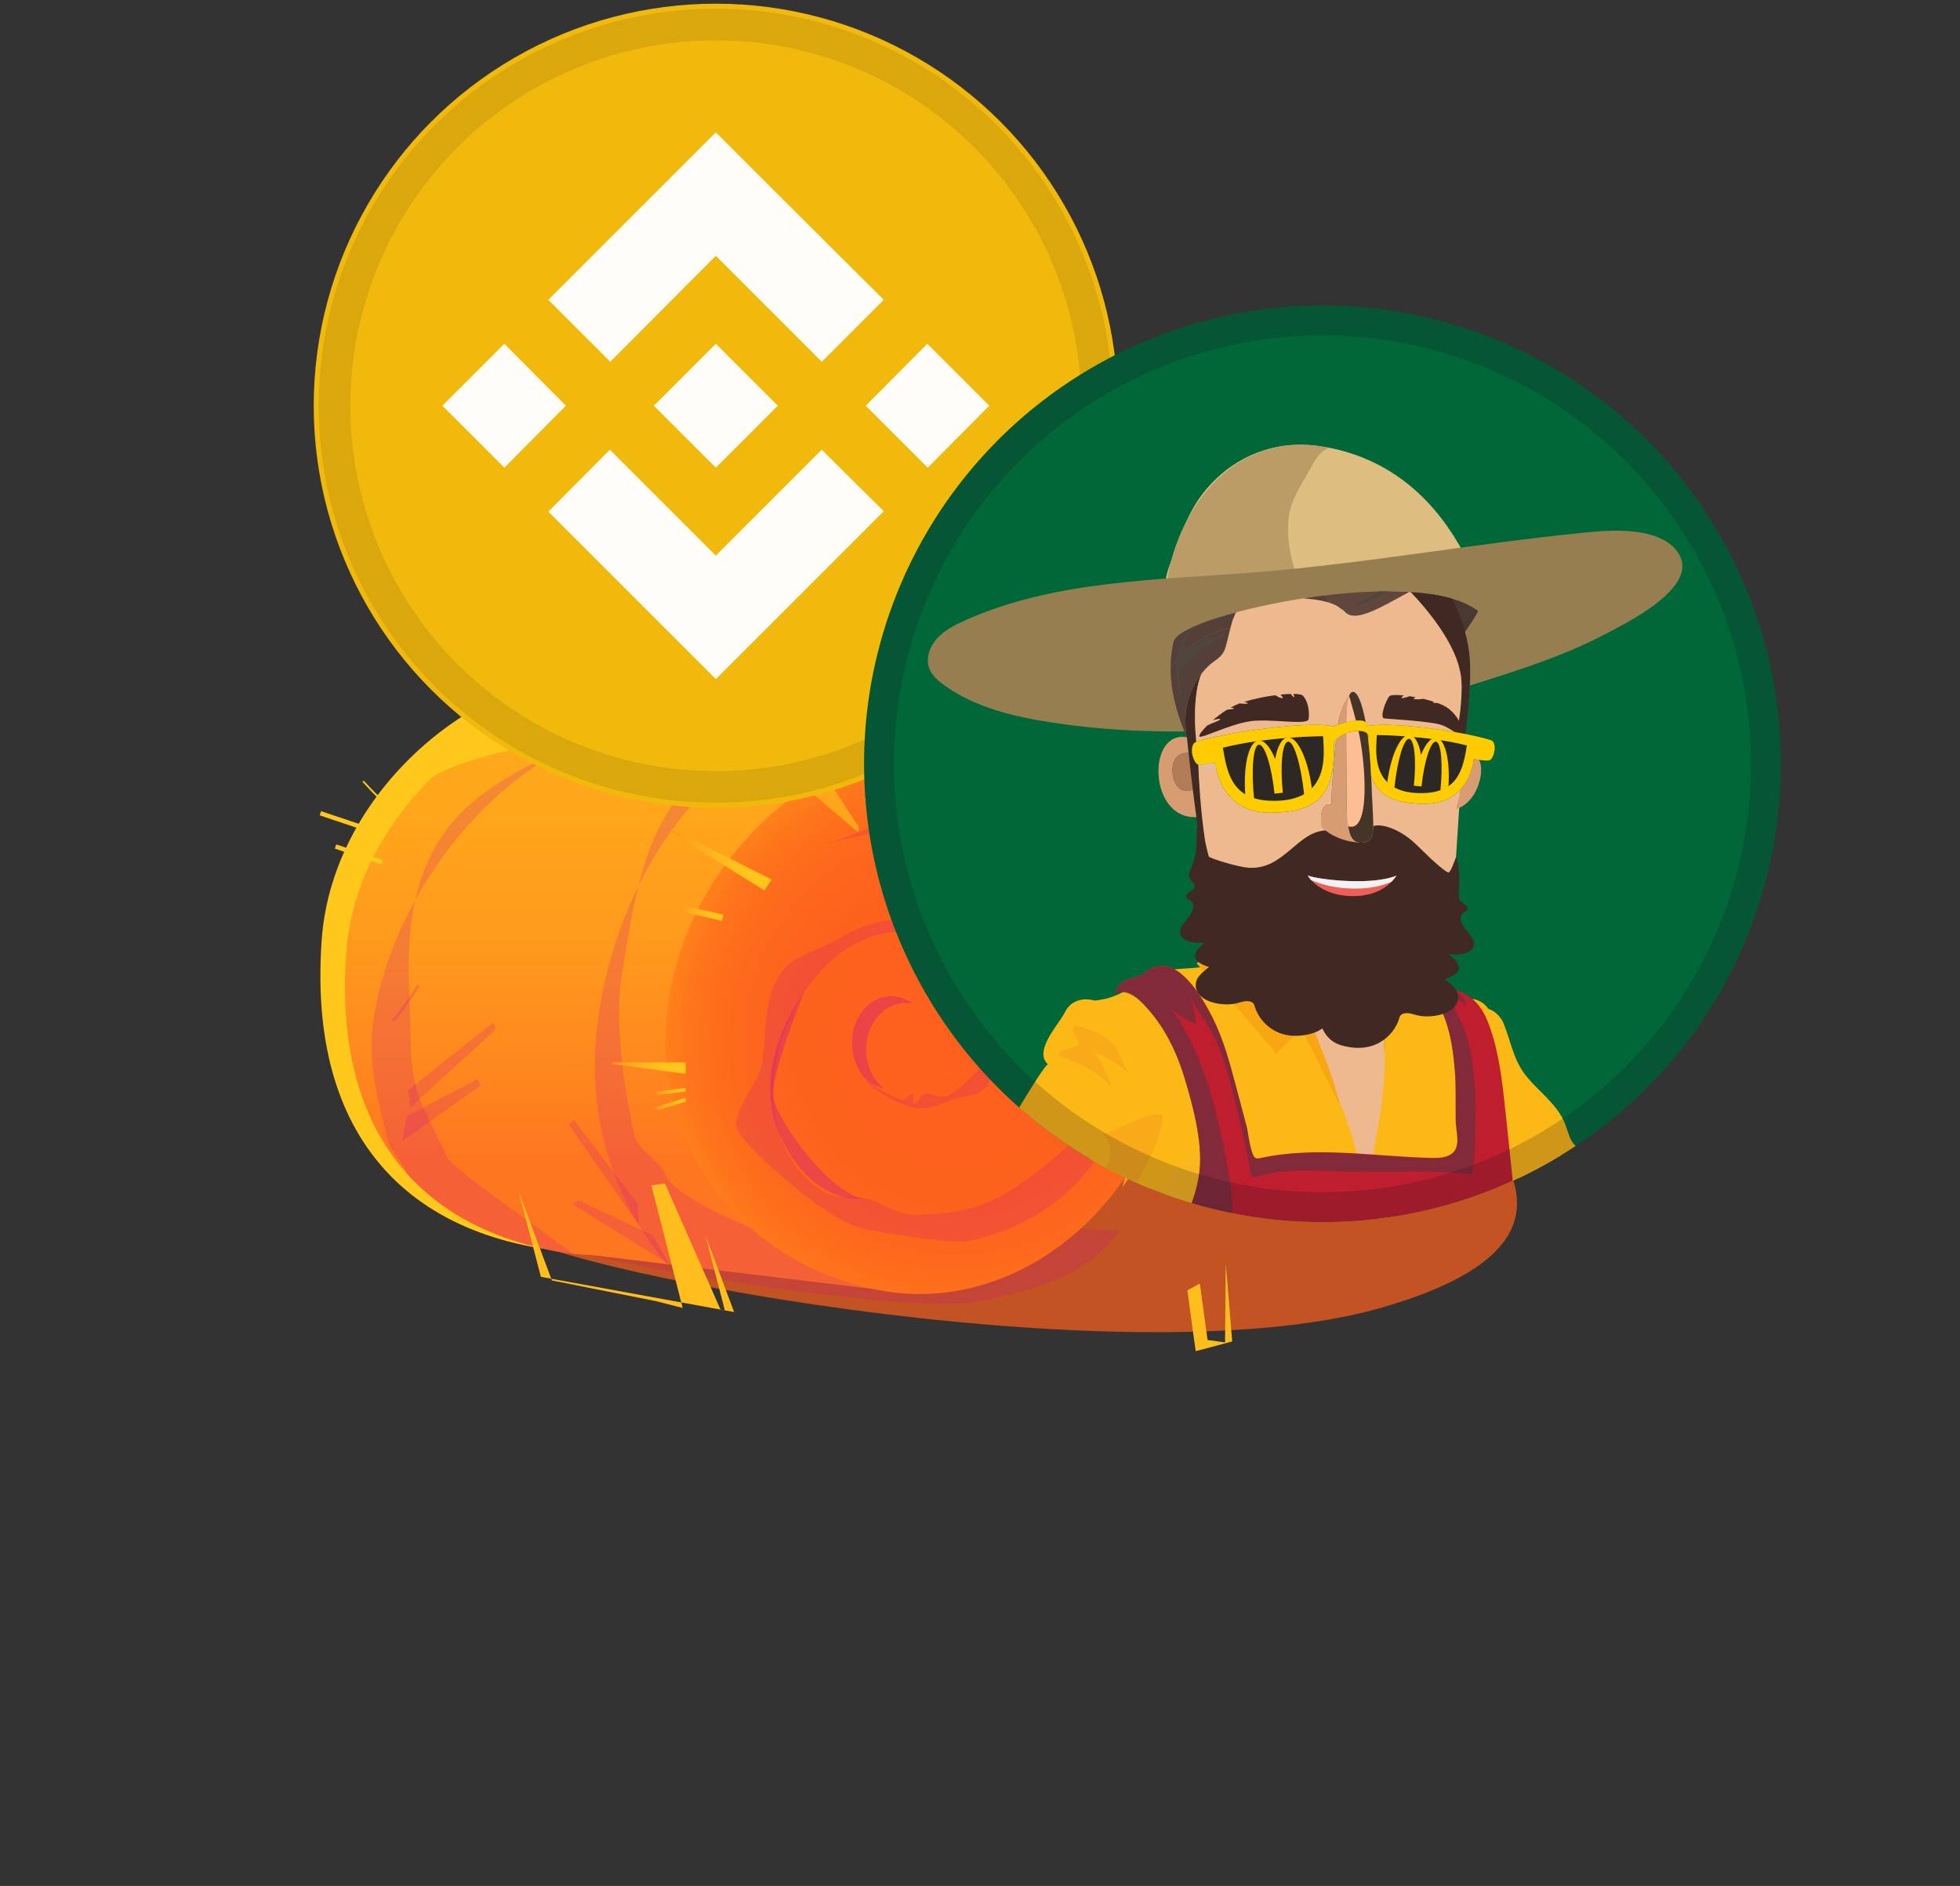 <?xml version="1.0" encoding="utf-8"?>
<svg viewBox="0 0 186 179" xmlns="http://www.w3.org/2000/svg">
  <rect x="0" y="0" width="186" height="179" fill="#333333" stroke="none"/>
  <g transform="matrix(0.416, 0, 0, 0.416, 29.744, 60.32)" style="">
    <g>
      <path opacity="0.71" fill="#FD601D" d="M85.419,122.639c0,0,185.344-9.797,186.184-4.58c0.832,5.216,15.359,23.066-28.506,35.449 c-59.732,16.859-196.721-10.094-198.563-18.344C42.683,126.915,85.419,122.639,85.419,122.639z"/>
      <path opacity="0.2" fill="#CE0E8E" d="M183.913,135.869c-6.092,8.424-15.123,12.722-32.313,16.073 c-17.195,3.354-92.973-9.729-98.529-13.647c-5.557-3.917,5.043-11.097,5.043-11.097L183.913,135.869z"/>
      <g>
        <linearGradient id="SVGID_1_" gradientUnits="userSpaceOnUse" x1="-1773.157" y1="-28.576" x2="-1773.234" y2="-8.555" gradientTransform="matrix(-0.991 0.136 0.136 0.991 -1556.182 336.774)">
          <stop offset="0" style="stop-color:#FFC81B"/>
          <stop offset="0.285" style="stop-color:#FFC41B"/>
          <stop offset="0.579" style="stop-color:#FFB71D"/>
          <stop offset="0.875" style="stop-color:#FFA31F"/>
          <stop offset="1" style="stop-color:#FF9820"/>
        </linearGradient>
        <polygon fill="url(#SVGID_1_)" points="203.813,93.278 195.376,68.813 194.624,77.329 &#9;&#9;&#9;"/>
        <linearGradient id="SVGID_2_" gradientUnits="userSpaceOnUse" x1="-1763.098" y1="-13.858" x2="-1763.218" y2="17.626" gradientTransform="matrix(-0.991 0.136 0.136 0.991 -1556.182 336.774)">
          <stop offset="0" style="stop-color:#FFC81B"/>
          <stop offset="0.285" style="stop-color:#FFC41B"/>
          <stop offset="0.579" style="stop-color:#FFB71D"/>
          <stop offset="0.875" style="stop-color:#FFA31F"/>
          <stop offset="1" style="stop-color:#FF9820"/>
        </linearGradient>
        <path fill="url(#SVGID_2_)" d="M195.528,83.955c0,0,6.523,20.761,6.256,20.088c-0.27-0.676-5.871-12.152-5.871-12.152 l-1.787,7.41l2.82,9.075l-12.387,17.463L195.528,83.955z"/>
        <path fill="#FFC81B" d="M15.7,121.224c0.01,0.015,0.018,0.036,0.039,0.05c2.68,3.063,5.697,5.75,9.016,8.074 c7.105,4.986,15.568,8.3,24.994,10.096c1.313,0.25,2.615,0.445,3.92,0.576c1.316,0.146,2.639,0.23,3.951,0.266l3.814,0.467 l11.076,1.357l2.582,0.323l5.445,0.669l27.898,3.421l0.342,0.044l12.813,1.572h0.014l1.504,0.182l8.898,1.1l32.986-24.365 l-0.51-2.63v-0.007l-0.969-4.96l0,0l-6.896-35.419l-1.105-5.679l41.537-2.511l-11.258-33.816l-20.543-16.619L81.983,9.993 L80.87,9.852L69.72,8.475L69.495,8.65C39.696,5.844,4.458,34.313,1.901,69.274C0.198,92.54,5.528,109.594,15.7,121.224z"/>
        <linearGradient id="SVGID_3_" gradientUnits="userSpaceOnUse" x1="-1592.67" y1="-308.434" x2="-1593.085" y2="-200.031" gradientTransform="matrix(-1 -0.003 -0.003 1 -1503.679 314.04)">
          <stop offset="0" style="stop-color:#FFAA1B"/>
          <stop offset="0.274" style="stop-color:#FFA61B"/>
          <stop offset="0.555" style="stop-color:#FF991D"/>
          <stop offset="0.84" style="stop-color:#FF851F"/>
          <stop offset="1" style="stop-color:#FF7620"/>
        </linearGradient>
        <path fill="url(#SVGID_3_)" d="M8.407,94.908c2.025,11.493,6.506,20.702,12.893,27.836c0.01,0.015,0.025,0.026,0.039,0.045 c2.686,2.99,5.705,5.607,9.021,7.875c7.1,4.86,15.57,8.091,25.002,9.846c1.299,0.243,2.609,0.425,3.908,0.56 c1.32,0.142,2.637,0.227,3.955,0.262l3.816,0.453l11.072,1.328l2.582,0.314l5.447,0.647l27.898,3.341l0.344,0.035l12.811,1.541 h0.012l1.502,0.177l8.9,1.067l32.988-23.755l-0.518-2.56v-0.006l-0.963-4.84l0,0l-4.293-21.498l-2.605-13.039l-1.105-5.534 l-6.615-33.096l17.953-14.035L149.71,21.95l-0.037-0.187l-62.09-7.48l-1.117-0.134l-11.152-1.342l-0.221,0.169 C45.296,10.241,10.06,37.995,7.501,72.081C6.878,80.512,7.212,88.109,8.407,94.908z"/>
        <path opacity="0.2" fill="#CE0E8E" d="M16.847,114.826c0.725,3.046,3.289,4.883,4.385,7.684c0.004,0.005,0.021,0.089,0.068,0.234 c0.01,0.015,0.025,0.026,0.039,0.045c2.686,2.99,5.705,5.607,9.021,7.875c7.1,4.86,15.57,8.091,25.002,9.846 c1.299,0.243,2.609,0.425,3.908,0.56c-10.887-7.992-27.902-19.826-28.836-22.203c-1.094-2.799-6.088-11.927-6.813-14.971 c-2.094-8.801-1.121-10.102-1.695-20.541c-1.92-34.742,9.242-48.053,42.588-60.189c-21.906,6.289-46.107,34.344-50.756,64.033 C12.134,97.53,14.755,106.027,16.847,114.826z"/>
        <path opacity="0.2" fill="#CE0E8E" d="M66.101,114.649c0.725,3.043,1.648,5.975,2.744,8.777c3.066,7.849,7.01,14.57,11.852,20 l51.311,5.994c-6.676-6.018-48.254-17.497-51.818-26.635c-1.092-2.803-6.164-5.451-6.887-8.499 c-2.088-8.802-4.707-25.362-3.09-35.698c4.336-27.697,7.23-49.621,39.16-55.316C87.47,29.563,69.808,56.094,65.159,85.786 C63.548,96.116,64.007,105.847,66.101,114.649z"/>
        <path opacity="0.2" fill="#CE0E8E" d="M18.231,88.001c-0.066,0.008-0.113-0.01-0.156-0.017c-0.066-0.025-0.285-0.132-0.258-0.477 l0.652,0.051c-0.008-0.037-0.037-0.119-0.125-0.176c-0.088-0.055-0.184-0.035-0.219-0.021c0.502-0.256,3.254-4.128,5.633-7.734 l0.545,0.363C19.665,87.02,18.604,87.94,18.231,88.001z M18.144,87.535l0.326,0.034c0,0,0-0.005,0-0.01L18.144,87.535z"/>
        <polygon opacity="0.2" fill="#CE0E8E" points="22.116,107.695 21.579,103.757 41.015,88.268 41.743,89.709 &#9;&#9;&#9;"/>
        <polygon opacity="0.2" fill="#CE0E8E" points="20.272,115.338 21.329,109.594 37.423,101.223 38.153,102.661 &#9;&#9;&#9;"/>
        <polygon opacity="0.2" fill="#CE0E8E" points="77.497,136.897 81.155,143.477 59.163,129.781 60.429,128.843 &#9;&#9;&#9;"/>
        <polygon opacity="0.2" fill="#CE0E8E" points="73.956,129.594 74.188,134.466 58.175,111.507 59.435,110.573 &#9;&#9;&#9;"/>
        <path fill="#FB5D1E" d="M179.536,106.961c-0.328,0.953-0.137,0.6,0.895-1.912c0.35-0.854,0.645-1.838,0.879-2.921 c-0.828,2.21-1.486,4.001-1.773,4.825C179.536,106.958,179.536,106.958,179.536,106.961z"/>
        <radialGradient id="gradient-1" cx="-1719.919" cy="-10.294" r="71.802" gradientTransform="matrix(-0.991 0.136 0.136 0.991 -1556.182 336.774)" gradientUnits="userSpaceOnUse">
          <stop offset="0" style="stop-color:#FD601D"/>
          <stop offset="0.523" style="stop-color:#FD621D"/>
          <stop offset="0.712" style="stop-color:#FD691C"/>
          <stop offset="0.846" style="stop-color:#FE741B"/>
          <stop offset="0.954" style="stop-color:#FF851A"/>
          <stop offset="1" style="stop-color:#FF8F19"/>
        </radialGradient>
        <path fill="url(#gradient-1)" d="M82.474,108.083c0.809,2.86,1.838,5.613,3.066,8.238c8.041,17.295,24.564,29.533,43.734,33.088 c5.787,1.081,11.563,1.094,17.162,0.171c3.053-0.507,6.053-1.286,8.975-2.331c6.1-2.17,11.861-5.465,17.059-9.711 c8.023-6.541,14.678-15.342,19.125-25.707c2.107-4.887,3.715-10.133,4.742-15.653c2.33-12.542,1.334-24.82-2.299-35.681 l-0.463-1.348c-0.924-2.572-1.998-5.065-3.215-7.461l-1.402-2.604c-7.828-13.77-21.021-20.894-36.594-23.783 c-8.305-1.547-16.871-0.721-25.061,2.012l2.25,7.143l-4.223-6.448c-2.916,1.081-5.777,2.407-8.559,3.952l7.648,11.753 l-0.172,1.181L112.29,34.69C97.071,44.784,85.024,61.538,81.409,80.987C79.604,90.688,80.13,99.82,82.474,108.083z"/>
        <path opacity="0.2" fill="#CE0E8E" d="M96.495,111.961c0.563,3.911,16.111,16.328,17.777,17.42 c3.33,2.205,7.014,4.938,10.824,5.846c3.813,0.908,20.191,3.688,23.998,2.941c3.799-0.732,7.533-1.883,11.078-3.491 c3.543-1.61,6.893-3.651,9.908-6.098c6.068-4.906,10.74-11.407,13.635-18.579c2.896-7.179,7.09-19.394,6.512-27.082 c-0.563-7.681-6.836-14.811-11.098-21.25c-0.99-1.498-2.088-2.937-3.277-4.295l-0.004-0.014l-0.008-0.008 c-1.342-1.533-2.801-2.969-4.371-4.275c-2.936-2.483-6.256-4.479-9.775-6.016c-7.029-3.061-14.479-6.762-22.035-6.426 c-7.582,0.303-15.311,4.581-22.467,6.9c3.627-1.02,7.291-1.881,11.006-2.48c1.854-0.289,3.717-0.539,5.576-0.719 c1.871-0.164,3.736-0.266,5.617-0.286c3.742-0.05,7.482,0.249,11.146,0.935c3.654,0.688,7.236,1.777,10.596,3.352 c1.598,0.73,3.137,1.576,4.615,2.525l0.236,0.15c4.643,3.016,8.619,7.014,11.566,11.682c1.965,3.107,3.492,6.488,4.582,10.008 c0.543,1.777,0.98,3.6,1.297,5.43c0.33,1.787,0.537,3.586,0.652,5.396c0.01,0.124,0.014,0.241,0.014,0.365 c0.27,5.049-0.266,10.139-1.576,15.017c-0.549,2.101-1.254,4.147-2.09,6.14c-0.281,0.662-0.57,1.293-0.895,1.908c0,0,0,0,0,0.004 c-2.973,5.758-7.721,10.02-12.869,14.109c-3.127,2.502-6.381,4.919-9.873,6.809c-1.473,0.8-2.979,1.498-4.543,2.074 c-1.482,0.545-3.012,0.978-4.588,1.267c-1,0.187-1.994,0.33-3.008,0.466c-2.629,0.322-5.275,0.471-7.934,0.443 c-3.67-0.029-6.432-2.627-9.949-3.475c-2.021-0.492-4.293-0.408-6.416-0.629c-1.566-0.16-3.053-0.482-4.303-1.32 c-1.477-0.986-2.84-2.129-4.063-3.386c-1.211-1.278-2.283-2.681-3.199-4.193c-1.824-3.017-2.98-6.455-3.5-9.993 c-0.529-3.545-0.455-7.191,0.105-10.77c0.561-3.581,1.588-7.098,3.039-10.429c1.455-3.329,3.297-6.501,5.551-9.335 c2.248-2.832,4.91-5.348,7.93-7.264c3.018-1.92,6.406-3.23,9.93-3.651c1.762-0.21,3.547-0.224,5.311-0.013 c0.887,0.1,1.77,0.249,2.635,0.455c0.883,0.204,1.779,0.443,2.652,0.701c1.422,0.424,2.82,0.933,4.154,1.521l0.01,0.005 c1.965,0.864,3.82,1.933,5.449,3.267c1.365,1.129,2.551,2.446,3.455,3.938c0.656,1.078,1.152,2.242,1.482,3.465 c0.127,0.469,0.227,0.938,0.297,1.417c0.078,0.44,0.125,0.896,0.146,1.341c0.201,3.074-0.561,6.229-1.871,9.1 c-0.752,1.648-1.693,3.234-2.779,4.713c-1.078,1.471-2.291,2.852-3.639,4.1c-0.652,0.597-1.326,1.162-2.037,1.692l-0.033,0.019 c-0.746,0.566-1.533,1.068-2.354,1.535c-0.293,0.156-0.59,0.249-0.898,0.262h-0.004c-1.373,0.111-2.865-0.889-4.324-0.677 c-0.742,0.112-1.408,1.696-2.119,2.153c-0.145,0.092-0.289,0.144-0.436,0.125c-0.061-0.014-0.102-0.054-0.127-0.135 c-0.16-0.465,0.285-2.031-0.092-2.146c-0.416-0.124-1.953,1.682-2.385,1.526c-1.734-0.681-3.438-1.464-5.02-2.45 c-1.57-0.969-3.047-2.154-4.086-3.705c-0.496-0.777-0.861-1.646-0.994-2.569c-0.105-0.92,0.008-1.887,0.434-2.726 c-0.469,0.819-0.635,1.788-0.564,2.74c0.076,0.95,0.412,1.877,0.889,2.707c0.486,0.824,1.104,1.564,1.783,2.237 c0.695,0.661,1.449,1.253,2.232,1.782c0,0,0.021,0.01,0.045,0.033c0.369,0.252,0.768,0.498,1.152,0.73 c0.037,0.02,0.07,0.045,0.102,0.063c1.203,0.715,2.459,1.33,3.73,1.891c0.43,0.184,0.854,0.381,1.328,0.55 c0.465,0.161,0.951,0.286,1.439,0.366c0.973,0.176,1.969,0.188,2.945,0.084c1.734-0.201,3.396-0.743,4.963-1.479 c0.195-0.093,0.389-0.191,0.58-0.281c0.561-0.29,1.338-0.484,2.199-0.653c0.832-0.172,1.74-0.318,2.57-0.508 c0.996-0.226,1.9-0.521,2.449-0.988c2.926-2.526,2.926-6.73,4.652-10.236c0.855-1.75,1.52-3.604,1.924-5.541 c0.262-1.273,2.451-2.792,3.838-4.254c0.723-0.756,1.223-1.496,1.137-2.18c-0.264-1.999-5.631-3.473-6.639-5.227 c-0.451-0.779-0.967-1.525-1.545-2.221c-0.701-0.863-1.49-1.658-2.326-2.369c-3.047-2.605-5.707-7.095-9.385-8.283 c-0.922-0.297-2.82,2.268-3.768,2.021c-0.957-0.238,1.152-2.18,0.16-2.312c-1.961-0.264-7.051,1.452-9.039,1.677 c-3.291,0.354-6.484,1.403-9.4,2.936c-0.59,0.311-1.178,0.654-1.746,0.998c-0.434,0.278-0.93,0.539-1.469,0.817 c-3.451,1.721-8.727,3.505-11.117,5.913c-0.152,0.148-0.287,0.302-0.412,0.453c-0.391,0.479-0.738,0.978-1.064,1.48 c-3.703,5.865-2.895,13.227-4.049,20.318C101.647,101.727,95.929,108.059,96.495,111.961z"/>
        <g>
          <linearGradient id="gradient-2" gradientUnits="userSpaceOnUse" x1="-1607.546" y1="-266.815" x2="-1584.567" y2="-266.815" gradientTransform="matrix(-1 -0.003 -0.003 1 -1503.679 314.04)">
            <stop offset="0" style="stop-color:#FFC81B"/>
            <stop offset="0.285" style="stop-color:#FFC41B"/>
            <stop offset="0.579" style="stop-color:#FFB71D"/>
            <stop offset="0.875" style="stop-color:#FFA31F"/>
            <stop offset="1" style="stop-color:#FF9820"/>
          </linearGradient>
          <polygon fill="url(#gradient-2)" points="102.858,58.158 104.522,55.669 81.892,44.27 81.571,44.911 &#9;&#9;&#9;&#9;"/>
          <linearGradient id="gradient-3" gradientUnits="userSpaceOnUse" x1="-1596.565" y1="-254.735" x2="-1586.479" y2="-254.735" gradientTransform="matrix(-1 -0.003 -0.003 1 -1503.679 314.04)">
            <stop offset="0" style="stop-color:#FFC81B"/>
            <stop offset="0.285" style="stop-color:#FFC41B"/>
            <stop offset="0.579" style="stop-color:#FFB71D"/>
            <stop offset="0.875" style="stop-color:#FFA31F"/>
            <stop offset="1" style="stop-color:#FF9820"/>
          </linearGradient>
          <polygon fill="url(#gradient-3)" points="93.206,65.094 93.522,63.691 83.753,61.473 83.438,62.875 &#9;&#9;&#9;&#9;"/>
          <linearGradient id="gradient-4" gradientUnits="userSpaceOnUse" x1="-1588.029" y1="-219.296" x2="-1571.414" y2="-219.296" gradientTransform="matrix(-1 -0.003 -0.003 1 -1503.679 314.04)">
            <stop offset="0" style="stop-color:#FFC81B"/>
            <stop offset="0.285" style="stop-color:#FFC41B"/>
            <stop offset="0.579" style="stop-color:#FFB71D"/>
            <stop offset="0.875" style="stop-color:#FFA31F"/>
            <stop offset="1" style="stop-color:#FF9820"/>
          </linearGradient>
          <polygon fill="url(#gradient-4)" points="68.286,97.771 84.896,100.023 84.899,97.405 68.286,97.368 &#9;&#9;&#9;&#9;"/>
          <linearGradient id="SVGID_8_" gradientUnits="userSpaceOnUse" x1="-1588.081" y1="-213.964" x2="-1581.335" y2="-213.964" gradientTransform="matrix(-1 -0.003 -0.003 1 -1503.679 314.04)">
            <stop offset="0" style="stop-color:#FFC81B"/>
            <stop offset="0.285" style="stop-color:#FFC41B"/>
            <stop offset="0.579" style="stop-color:#FFB71D"/>
            <stop offset="0.875" style="stop-color:#FFA31F"/>
            <stop offset="1" style="stop-color:#FF9820"/>
          </linearGradient>
          <polygon fill="url(#SVGID_8_)" points="78.288,104.848 84.937,104.036 84.833,103.227 78.19,104.042 &#9;&#9;&#9;&#9;"/>
          <linearGradient id="SVGID_9_" gradientUnits="userSpaceOnUse" x1="-1588.147" y1="-211.055" x2="-1581.262" y2="-211.055" gradientTransform="matrix(-1 -0.003 -0.003 1 -1503.679 314.04)">
            <stop offset="0" style="stop-color:#FFC81B"/>
            <stop offset="0.285" style="stop-color:#FFC41B"/>
            <stop offset="0.579" style="stop-color:#FFB71D"/>
            <stop offset="0.875" style="stop-color:#FFA31F"/>
            <stop offset="1" style="stop-color:#FF9820"/>
          </linearGradient>
          <polygon fill="url(#SVGID_9_)" points="78.349,108.368 84.997,106.302 84.759,105.526 78.108,107.586 &#9;&#9;&#9;&#9;"/>
          <path fill="#FFC81B" d="M11.188,33.396l0.297-0.278c1.805,1.98,3.867,4.088,4.197,4.191c-0.021-0.002-0.084-0.002-0.133,0.04 c-0.053,0.038-0.063,0.092-0.063,0.12l0.395-0.1c0.053,0.213-0.072,0.298-0.113,0.319c-0.02,0.011-0.051,0.025-0.086,0.025 C15.44,37.714,14.704,37.247,11.188,33.396z M15.487,37.469c0,0,0,0,0,0.004l0.199-0.055L15.487,37.469z"/>
          <polygon fill="#FFC81B" points="12.101,44.612 12.415,43.657 1.741,40.074 1.437,41.031 &#9;&#9;&#9;&#9;"/>
          <polygon fill="#FFC81B" points="15.55,52.202 15.866,51.249 5.198,47.663 4.882,48.62 &#9;&#9;&#9;&#9;"/>
          <polygon fill="#FFC81B" points="76.233,12.038 78.96,1.039 76.438,0.715 73.71,11.718 &#9;&#9;&#9;&#9;"/>
          <rect x="71.424" y="0.801" fill="#FFC81B" width="0.408" height="11.006"/>
          <polygon fill="#FFC81B" points="56.458,12.804 56.853,12.702 55.206,6.211 54.819,6.311 &#9;&#9;&#9;&#9;"/>
        </g>
        <path opacity="0.36" fill="#CE0E8E" d="M181.31,102.128c0.379-0.999,0.783-2.091,1.211-3.219 c1.346-4.991,1.873-10.209,1.563-15.382c-0.227-3.669-0.875-7.316-1.949-10.832c-1.09-3.514-2.617-6.895-4.582-10.002 c-2.947-4.668-6.924-8.666-11.566-11.682l-0.236-0.15C178.628,61.643,184.104,89.233,181.31,102.128z"/>
        <path opacity="0.36" fill="#CE0E8E" d="M125.446,128.409c-7.498-0.832-19.594-17.679-20.49-22.832 c-0.885-5.148,6.926-24.045,6.926-24.045s-12.791,16.615-5.357,32.723C113.966,130.355,125.446,128.409,125.446,128.409z"/>
        <path opacity="0.36" fill="#CE0E8E" d="M152.788,97.594c1.086-1.479,2.027-3.064,2.779-4.713c1.311-2.871,2.072-6.025,1.871-9.1 c-0.021-0.445-0.068-0.9-0.146-1.341c-0.07-0.479-0.17-0.948-0.297-1.417c-0.33-1.223-0.826-2.387-1.482-3.465 c-0.904-1.491-2.09-2.809-3.455-3.938c-1.629-1.334-3.484-2.402-5.449-3.267C153.194,73.5,158.813,89.012,152.788,97.594z"/>
        <path opacity="0.36" fill="#CE0E8E" d="M122.843,92.897c-0.014,5.207,3.141,9.541,7.318,10.465 c-2.457-1.906-4.078-5.191-4.072-8.924c0.014-5.871,4.051-10.617,9.01-10.609c0.561,0,1.107,0.064,1.637,0.181 c-1.404-1.079-3.08-1.714-4.879-1.718C126.89,82.277,122.856,87.025,122.843,92.897z"/>
        <path fill="#FFC81B" d="M115.626,17.663C102.101,19.034,81.81,32.089,81.81,32.089l-18.354-2.532l-5.908,2.88l2.443-4.868 l-4.857-3.125c0,0-20.346,2.089-30.637,9.48c-10.289,7.389,3.033-9.547,17.045-15.669c14.014-6.126,24.254-9.083,33.467-7.993 C84.224,11.357,115.626,17.663,115.626,17.663z"/>
        <path fill="#FFC81B" d="M153.683,22.737c10.342,2.828-35.031,3.928-35.031,3.928l-19.287,8.251l-1.941-2.017l3.512-3.426 c0,0,10.23-8.879,17.514-10.051c7.285-1.172,9.018-1.063,9.27-1.269C127.968,17.942,147.673,21.091,153.683,22.737z"/>
      </g>
      <polygon fill="#FFBE1D" points="95.966,154.35 89.448,136.937 93.835,153.9 92.896,153.868 80.204,125.033 77.097,125.456 &#10;&#9;&#9;&#9;84.233,153.417 78.103,151.858 54.396,147.139 46.829,126.87 51.886,146.321 &#9;&#9;"/>
    </g>
    <polygon fill="#FFBE1D" points="209.591,161.055 208.118,143.301 207.964,161.276 203.972,160.733 202.208,147.854 &#10;&#9;&#9;199.358,149.401 201.265,163.285 &#9;"/>
  </g>
  <circle fill="#F0B90B" cx="67.93" cy="38.509" r="38.159" style=""/>
  <path fill="#FFFDFA" d="M 53.699 38.509 L 47.861 44.388 L 41.982 38.509 L 47.861 32.629 L 53.699 38.509 Z M 67.93 24.279 L 77.986 34.335 L 83.865 28.455 L 73.81 18.44 L 67.93 12.56 L 52.036 28.453 L 57.915 34.332 L 67.93 24.279 Z M 87.999 32.629 L 82.16 38.509 L 88.04 44.388 L 93.879 38.509 L 87.999 32.629 Z M 67.93 52.74 L 57.876 42.684 L 52.038 48.563 L 67.93 64.457 L 83.863 48.524 L 77.984 42.685 L 67.93 52.74 Z M 67.93 44.388 L 73.81 38.509 L 67.93 32.629 L 62.051 38.509 L 67.93 44.388 Z" style=""/>
  <circle opacity="0.1" fill="none" stroke="#191326" stroke-width="3" enable-background="new    " cx="67.93" cy="38.509" r="36.184" style=""/>
  <g>
    <defs>
      <circle id="SVGID_4_" cx="125.5" cy="72.5" r="43.5"/>
    </defs>
    <circle cx="125.5" cy="72.5" r="43.5" transform="matrix(1, 0, 0, 1, 0, 0)" overflow="visible" fill="#006838"/>
    <clipPath id="SVGID_5_">
      <circle cx="125.5" cy="72.5" r="43.5" transform="matrix(1, 0, 0, 1, 0, 0)" overflow="visible"/>
    </clipPath>
    <g clip-path="url(#SVGID_5_)">
      <g>
        <path opacity="0.21" d="M154.574,224.168c-0.016,0.048-0.035,0.096-0.058,0.145c-0.349,0.76-1.199,1.107-1.978,1.365 c-2.664,0-6.119,1.744-8.806,2.259c-3.12,0.598-6.278,1.012-9.448,1.222c-6.389,0.421-12.901-0.544-19.273-1.023 c-1.846-0.14-3.954-0.186-5.243,1.144c1.998,1.276,3.996,2.554,5.993,3.831c-6.479,2.569-13.696,2.209-20.655,1.809 c-5.603-0.322-11.206-0.644-16.809-0.967c-7.055-0.405-14.277-0.85-20.766-3.648c-0.546-0.234-1.189-0.725-0.968-1.275 c0.097-0.241,0.337-0.389,0.563-0.514c7.64-4.232,17.17-2.779,25.475-5.482c-1.629-0.736-3.135-1.749-4.432-2.982 c3.173-2.191,7.314-2.194,11.171-2.115c17.58,0.355,34.979,0.904,52.474,2.781c2.629,0.281,5.257,0.625,7.855,1.127 C150.803,222.062,155.174,222.363,154.574,224.168z"/>
        <g>
          <g>
            <path fill="#E2B249" d="M121.045,210.698c0.271,2.705,0.729,5.531-0.089,8.089c-0.158,0.496-0.389,0.961-0.573,1.445 c-0.51,1.327-0.557,3.021-0.372,4.453c7.22-0.057,14.521,1.646,21.609,0.205c0.212-0.043,0.442-0.102,0.569-0.292 c0.101-0.15,0.11-0.351,0.106-0.538c-0.044-1.545-1.086-3.223-2.46-3.723c-1.762-0.641-3.392,0.52-4.87-0.988 c-0.773-0.788-1.546-1.663-2.59-1.989c-0.313-0.099-0.644-0.143-0.943-0.28c-0.3-0.134-0.577-0.392-0.618-0.725 c-0.048-0.379,0.219-0.771,0.089-1.13c-0.119-0.329-0.504-0.455-0.744-0.706c-0.357-0.375-0.345-0.967-0.309-1.489 c0.043-0.634,0.088-1.266,0.131-1.898"/>
            <path opacity="0.29" fill="#E2B249" d="M121.056,210.662c0.272,2.706,0.729,5.531-0.089,8.088 c-0.158,0.497-0.388,0.963-0.573,1.446c-0.509,1.328-0.556,3.021-0.371,4.452c3.028-0.023,6.049,0.262,9.065,0.495 c1.523,0.115,3.048,0.222,4.574,0.268c0.743,0.022,1.485,0.03,2.229,0.02c0.63-0.009,1.253,0.048,1.784-0.337 c0.183-0.131,0.37-0.269,0.483-0.462c0.234-0.399,0.085-0.933-0.226-1.274s-0.749-0.536-1.172-0.719 c0.119-0.336,0.57-0.521,0.566-0.878c-0.002-0.269-0.267-0.447-0.5-0.578c-1.044-0.583-2.17-1.187-3.359-1.08 c-0.914,0.081-1.739,0.571-2.636,0.762c-0.232,0.049-0.508,0.066-0.678-0.101c0.314-0.588,0.745-1.111,1.26-1.533 c-0.625,0.223-1.25,0.445-1.876,0.668c-1.096,0.391-2.2,0.783-3.353,0.947c0.876-1.338,2.184-2.391,3.678-2.96 c0.323-0.123,1.009-0.317,0.892-0.753c-0.18-0.665,0.379-1.336,0.159-1.942c-0.119-0.329-0.504-0.456-0.744-0.707 c-0.357-0.375-0.345-0.968-0.31-1.488c0.044-0.634,0.088-1.267,0.132-1.899"/>
            <path fill="#332914" d="M120.024,223.756c-0.224,0.683-0.387,1.594,0.159,2.015c0.242,0.187,0.557,0.205,0.852,0.214 c1.744,0.048,3.491-0.055,5.233,0.037c1.066,0.057,2.13,0.186,3.191,0.313c0.683,0.082,1.364,0.164,2.047,0.247 c0.329,0.04,0.663,0.079,0.989,0.024c0.544-0.092,1.088-0.443,1.612-0.252c0.318,0.115,0.559,0.414,0.875,0.539 c0.721,0.287,1.5-0.414,2.248-0.236c0.308,0.072,0.579,0.289,0.891,0.334c0.702,0.098,1.275-0.693,1.981-0.707 c0.396-0.008,0.767,0.236,1.162,0.27c0.519,0.047,1.044-0.309,1.234-0.837c0.19-0.527,0.032-1.183-0.374-1.542 C134.642,225.438,127.521,225.066,120.024,223.756z"/>
          </g>
          <g>
            <path fill="#E2B249" d="M107.387,223.72c-5.739,0.905-11.602,1.302-17.448,1.178c-0.249-0.005-0.517-0.018-0.707-0.146 c-0.189-0.13-0.404-0.138-0.179-0.219c0.022-0.905,0.047-1.824,0.373-2.69c0.327-0.865,1-1.689,2.011-2.082 c1.307-0.509,3.095-0.301,3.999-1.215c0.551-0.558,0.585-1.389,1.236-1.869c0.288-0.215,0.682-0.344,0.887-0.613 c0.271-0.354,0.118-0.81-0.042-1.205c-0.335-0.828-0.671-1.657-1.007-2.486c-0.242-0.6-0.315-0.656-0.393-1.285 c3.856-0.094,7.718-0.041,11.568,0.16c-0.312,0.813-0.622,1.628-0.933,2.441c-0.13,0.341-0.262,0.696-0.201,1.049 c0.063,0.379,0.341,0.716,0.439,1.091c0.13,0.491-0.06,0.995-0.177,1.487c-0.304,1.275-0.136,2.59,0.034,3.881 C106.97,222.109,107.266,222.807,107.387,223.72z"/>
            <path fill="#332914" d="M102.061,226.117c1.014,0.162,3.149-0.48,4.144-0.667c0.294-0.056,0.599-0.114,0.833-0.269 c0.636-0.416,0.417-1.224,0.142-1.846c-5.395,0.93-10.919,1.369-16.434,1.309c-0.679-0.008-1.517-0.112-1.729-0.633 c0.174,0.365,0.022,0.77-0.019,1.158s0.113,0.865,0.58,0.971c0.966,0.215,2.16-0.158,3.142,0.098 c0.296,0.077,0.576,0.227,0.888,0.218c0.492-0.013,0.861-0.413,1.353-0.442c0.653-0.037,1.264,0.594,1.854,0.363 c0.229-0.092,0.365-0.293,0.587-0.396c0.426-0.195,0.943,0.039,1.364,0.242c0.42,0.201,1.016,0.363,1.352,0.075 c0.153-0.131,0.205-0.327,0.376-0.443C100.924,225.563,101.508,226.022,102.061,226.117z"/>
            <path fill="#726658" d="M103.597,220.672c0.637-0.213,0.614-1.02,0.111-1.397c-0.503-0.38-1.25-0.439-1.938-0.46 c-1.563-0.045-3.557-0.156-5.003,0.221C97.826,219.378,102.626,220.996,103.597,220.672z"/>
          </g>
          <g>
            <g>
              <path fill="#BE1E2D" d="M141.463,146.583c-1.053,3.612-2.114,7.308-1.952,11.072c0.047,1.073,0.193,2.152,0.057,3.218 c-0.204,1.59-1.015,3.017-1.62,4.494c-1.363,3.329-1.696,7.09-0.942,10.615c0.302,1.408,0.775,2.805,0.732,4.247 c-0.052,1.8-0.896,3.456-1.575,5.118c-1.68,4.109-3.988,11.207-1.298,15.08c0.382,0.55,0.749,1.129,0.976,1.762 c0.115,0.324,0.2,0.66,0.217,1.003c0.005,0.134,0.046,0.443-0.031,0.558c-0.067,0.102-0.221,0.066-0.279,0.18 c-0.05,0.1-0.024,0.218-0.003,0.328c0.162,0.854-0.066,1.773-0.609,2.452c-0.266,0.333-0.6,0.604-0.864,0.937 c-0.266,0.332-0.464,0.755-0.391,1.172c0.145,0.822,1.263,1.379,1.053,2.186c-0.073,0.279-0.308,0.527-0.265,0.813 c0.031,0.202,0.193,0.354,0.296,0.531c0.216,0.375,0.14,0.869-0.1,1.231c-0.528,0.803-1.568,0.977-2.433,1.197 c-1.07,0.273-2.164,0.448-3.263,0.554c-2.116,0.203-4.247,0.148-6.365,0.021c-1.354-0.08-2.812-0.616-4.154-0.342 c1.234-0.507,0.01-1.929,0.763-2.926c0.199-0.262,0.474-0.485,0.564-0.803c0.213-0.74-0.668-1.366-0.736-2.135 c-0.097-1.092,1.433-1.793,1.384-2.889c-0.047-1.074-1.519-1.513-1.889-2.523c-0.212-0.577-0.016-1.217,0.18-1.801 c2.639-7.877,3.051-16.87,3.933-25.107c0.148-1.389,0.289-2.793,0.105-4.178c-0.072-0.536-0.192-1.068-0.187-1.609 c0.008-0.758,0.261-1.486,0.463-2.215c0.987-3.57,0.579-7.231,1.396-10.783c0.069-0.299,0.146-0.601,0.122-0.906 c-0.038-0.47-0.34-0.907-0.758-1.104c-1.657,1.863-2.593,3.334-3.11,5.794c-1.009,4.803-2.019,9.606-3.027,14.409 c-0.64,3.044-1.284,6.152-0.966,9.249c0.168,1.647,0.45,3.688-0.89,4.617c-0.319,0.221-0.702,0.345-0.985,0.612 c-0.474,0.445-0.557,1.162-0.632,1.816c-0.31,2.708-0.976,5.373-1.971,7.9c-0.651,1.656-2.935,3.976-2.466,5.871 c0.167,0.676,0.7,1.186,1.089,1.761c0.39,0.575,0.625,1.393,0.189,1.933c-0.406,0.503-1.318,0.692-1.294,1.338 c0.022,0.625,0.961,0.863,1.065,1.479c0.079,0.467-0.382,0.859-0.84,0.984c-0.457,0.125-0.953,0.094-1.391,0.274 c0.063,0.519,0.126,1.038,0.188,1.558c-4.443,0.382-8.922,0.361-13.361-0.061c0.842,0.005,1.343-1.031,1.2-1.861 c-0.144-0.83-0.686-1.527-1.042-2.29c-0.106-0.227-0.198-0.472-0.174-0.722c0.077-0.782,2.11-2.171,2.593-2.943 c0.472-0.757,0.19-1.76-0.262-2.529c-0.451-0.77-1.068-1.465-1.292-2.329c-0.578-2.224,1.266-3.35,2.171-5.001 c0.857-1.563,1.404-4.232,0.863-5.958c-0.213-0.681-0.6-1.322-0.619-2.036c-0.017-0.557,0.193-1.092,0.414-1.602 c1.461-3.369,3.606-6.691,3.366-10.369c-0.052-0.791-0.216-1.571-0.258-2.363c-0.059-1.131,0.132-2.258,0.322-3.373 c1.594-9.336,3.188-18.672,4.782-28.008c10.973,3.622,22.926,2.451,34.234,0.151 C141.722,144.936,141.637,145.983,141.463,146.583z"/>
            </g>
          </g>
          <g opacity="0.21">
            <g>
              <path fill="#004456" d="M132.393,152.009c0.39,0.138,0.861,0.127,1.282,0.073c0.663-0.084,1.396-0.211,1.954,0.156 c-0.696,0.807-1.506,1.514-2.399,2.093c0.522-0.339,1.696,1.415,1.779,1.822c0.247,1.216-0.608,2.441-1.236,3.396 c-2.934,4.463-5.374,9.238-5.417,14.703c-0.003,0.41,0.014,0.84,0.214,1.197c0.652,1.161,2.369-0.021,3.328-0.047 c0.514-0.014,1.098,0.131,1.342,0.583c0.536,0.992-0.999,1.866-1.254,2.966c0.668-0.041,1.284-0.371,1.941-0.501 c0.657-0.128,1.475,0.036,1.734,0.653c0.239,0.565-0.106,1.197-0.461,1.698c-3.025,4.277-7.546,7.256-10.959,11.229 c-0.384,0.447-0.777,1.011-0.611,1.576c0.282,0.964,1.66,0.824,2.646,0.637c1.429-0.271,2.922-0.193,4.314,0.225 c-0.683,1.173-1.483,2.277-2.387,3.291c1.294-0.418,2.674-0.567,4.026-0.434c-0.21,0.992-1.095,1.677-1.935,2.242 c-2.809,1.891-5.821,3.477-8.969,4.723c1.774,1.205,3.996,1.609,6.14,1.527c2.144-0.08,4.241-0.611,6.321-1.141 c-0.058,0.813-0.997,1.209-1.781,1.428c-2.391,0.665-4.781,1.33-7.171,1.996c1.571,0.16,3.142,0.321,4.713,0.481 c1.144,0.117,3.271,0.23,4.235,0.956c0.905,0.684,0.659,1.902,1.179,2.809c0.216,0.375,0.14,0.869-0.1,1.231 c-0.528,0.803-1.568,0.977-2.433,1.197c-1.07,0.273-2.164,0.448-3.263,0.554c-2.116,0.203-4.247,0.148-6.365,0.021 c-1.354-0.08-2.812-0.616-4.154-0.342c1.234-0.507,0.01-1.929,0.763-2.926c0.199-0.262,0.474-0.485,0.564-0.803 c0.213-0.74-0.668-1.366-0.736-2.135c-0.097-1.092,1.433-1.793,1.384-2.889c-0.047-1.074-1.519-1.513-1.889-2.523 c-0.212-0.577-0.016-1.217,0.18-1.801c2.639-7.877,3.051-16.87,3.933-25.107c0.148-1.389,0.289-2.793,0.105-4.178 c-0.072-0.536-0.192-1.068-0.187-1.609c0.008-0.758,0.261-1.486,0.463-2.215c0.648-2.348,0.69-4.791,0.891-7.203 c0.137-1.65,1.278-4.349-0.175-5.639c2.807-1.098,5.465-2.574,7.881-4.375C131.971,151.802,132.168,151.93,132.393,152.009z"/>
            </g>
          </g>
          <g opacity="0.2">
            <g>
              <path fill="#004456" d="M102.871,172.08c0.723-4.227,1.443-8.453,2.165-12.68c0.361-2.112,0.618-4.241,0.975-6.354 c0.279-1.654,1.213-3.33,1.312-4.98c-0.194,3.234-0.196,6.475-0.338,9.712c-0.137,3.124-0.727,6.172-0.573,9.339 c0.032,0.643,0.246,1.467,0.888,1.52c0.262,0.021,0.511-0.107,0.743-0.232c1.288-0.697,2.576-1.393,3.865-2.09 c0.361,0.66-0.066,1.46-0.481,2.087c-0.964,1.455-1.928,2.909-2.891,4.364c1.213-0.508,2.497-0.846,3.804-0.998 c0.216-0.025,0.449-0.043,0.639,0.063c0.546,0.306,0.21,1.143-0.2,1.613c-2.253,2.59-5.201,4.569-8.451,5.676 c-0.289,0.098,5.682,8.81,6.038,9.659c0.498,1.189,1.187,3.292,0.037,4.294c-1.584,1.379-5.054,0.154-6.634-0.648 c0.948,1.515,1.704,3.15,2.24,4.854c0.181,0.577,0.303,1.298-0.142,1.708c-0.396,0.363-1.03,0.266-1.516,0.035 s-0.936-0.572-1.468-0.648c1.427,1.451,2.854,2.904,4.28,4.355c0.285,0.291,0.581,0.602,0.675,0.996 c0.241,1.025-1.012,1.812-2.064,1.797c-1.054-0.014-2.101-0.453-3.136-0.256c1.67,2.782,5.24,4.06,8.32,3.164 c0.484,0.99-0.559,1.296-0.858,2.072c-0.5,1.292,0.713,1.165,0.892,2.199c0.079,0.469-0.382,0.861-0.84,0.984 c-0.457,0.125-0.953,0.096-1.391,0.273c0.063,0.52,0.126,1.04,0.188,1.56c-4.443,0.382-8.922,0.36-13.361-0.06 c0.842,0.004,1.343-1.031,1.2-1.861c-0.144-0.83-0.686-1.528-1.042-2.291c-0.106-0.227-0.198-0.473-0.174-0.723 c0.077-0.781,2.11-2.17,2.593-2.943c0.472-0.756,0.19-1.76-0.262-2.528c-0.451-0.769-1.068-1.466-1.292-2.329 c-0.578-2.223,1.266-3.35,2.171-5c0.857-1.564,1.404-4.232,0.863-5.959c-0.213-0.681-0.6-1.322-0.619-2.036 c-0.017-0.557,0.193-1.093,0.414-1.602c1.461-3.368,3.606-6.692,3.366-10.368c-0.052-0.791-0.216-1.572-0.258-2.364 C102.49,174.323,102.681,173.196,102.871,172.08z"/>
            </g>
          </g>
          <path opacity="0.21" fill="#332914" d="M112.953,161.5c0.08,0.374,0.59,0.392,0.958,0.318c1.063-0.21,2.128-0.42,3.192-0.631 c-0.664,1.727-1.438,3.406-2.317,5.028c0.141,0.344,0.644,0.054,0.851-0.253c1.333-1.977,5.201-6.254,5.065-8.598 C118.042,158.374,115.472,160.127,112.953,161.5z"/>
          <path opacity="0.21" fill="#332914" d="M133.21,152.442c-0.468,0.841-1.128,1.569-1.913,2.108 c0.807,0.56,1.612,1.119,2.418,1.679c0.106,0.074,0.223,0.163,0.242,0.292c0.027,0.188-0.155,0.33-0.315,0.424 c-1.372,0.809-2.814,1.492-4.306,2.038c-0.443,0.163-0.899,0.318-1.281,0.601c-0.414,0.305-0.716,0.74-1.001,1.174 c-0.752,1.14-1.449,2.318-2.089,3.528c0.15-1.868,0.299-3.737,0.448-5.606c0.162-2.011-0.661-2.666,1.367-3.627 C128.86,154.066,131.08,153.313,133.21,152.442z"/>
          <path fill="#BE1E2D" d="M95.065,209.227c-0.687,0.135-1.317,0.613-1.314,1.239c0.009,1.429,1.325,2.628,0.888,4.266 c-0.299,1.118-2.511,2.956-0.119,3.146c2.562,0.203,5.106,0.051,7.632,0.141c2.302,0.082,8.224,1.643,9.654-0.582 c0.481-0.748,0.412-1.76-0.167-2.463c-0.316-0.385-0.802-0.797-0.638-1.247c0.06-0.164,0.199-0.291,0.335-0.413 c0.438-0.393,0.877-0.785,1.316-1.178c0.403-0.361,0.802-0.994,0.354-1.324c-0.211-0.154-0.509-0.138-0.777-0.123 c-2.323,0.12-4.611-0.188-6.899-0.047c-2.629,0.163-5.228-0.174-7.737-0.98c-0.738-0.238-1.494-0.518-2.27-0.466 C95.236,209.199,95.15,209.211,95.065,209.227z"/>
          <path opacity="0.21" fill="#0C4C5B" d="M104.07,211.258c-0.011,0.025-0.016,0.053-0.014,0.082 c0.005,0.084,0.066,0.152,0.124,0.212c1.309,1.309,2.702,2.421,4.418,3.085c0.318,0.124,0.674,0.285,0.777,0.609 c-0.422,0.464-1.08,0.613-1.694,0.739c-1.076,0.222-2.152,0.441-3.229,0.663c0.26,0.231,0.562,0.415,0.888,0.539 c-0.574,0.338-1.184,0.471-1.84,0.52c-0.208,0.017-1.636,0.197-1.671,0.127c0.225,0.453,1.981,0.412,2.477,0.479 c0.961,0.131,1.925,0.261,2.895,0.323c1.406,0.091,3.663,0.226,4.551-1.154c0.48-0.745,0.411-1.757-0.168-2.461 c-0.317-0.386-0.801-0.796-0.638-1.248c0.06-0.163,0.2-0.29,0.335-0.413c0.438-0.393,0.878-0.784,1.316-1.178 c0.404-0.361,0.803-0.994,0.354-1.322c-0.211-0.155-0.51-0.139-0.778-0.125c-1.35,0.07-2.7-0.006-4.05-0.053 c-1.197-0.041-2.81-0.302-3.871,0.386C104.179,211.115,104.102,211.178,104.07,211.258z"/>
          <path fill="#BE1E2D" d="M118.04,209.479c-0.237,0.074-0.446,0.227-0.537,0.453c-0.134,0.332,0.015,0.705,0.162,1.031 c0.35,0.777,0.699,1.557,1.049,2.334c0.113,0.252,0.229,0.521,0.196,0.797c-0.074,0.6-0.787,0.895-1.063,1.435 c-0.229,0.447-0.115,1.009,0.158,1.431c0.272,0.424,0.683,0.736,1.084,1.039c2.025,1.533,6.031,0.52,8.451,0.545 c1.985,0.021,5.824,0.697,7.392-0.795c1.205-1.148,0.078-2.021-0.035-3.256c-0.134-1.445,1.421-2.293,0.793-3.924 c-0.05-0.128-0.113-0.257-0.222-0.342c-0.226-0.178-0.552-0.102-0.826-0.02c-1.056,0.313-2.119,0.599-3.189,0.855 c-0.594,0.143-1.218,0.276-1.808,0.119c-0.402-0.107-0.756-0.344-1.124-0.541c-1.695-0.906-3.418-0.837-5.19-0.311 c-1.62,0.482-2.348-0.007-3.974-0.648c-0.324-0.127-0.658-0.258-1.007-0.252C118.246,209.43,118.141,209.447,118.04,209.479z"/>
          <path opacity="0.19" fill="#0C4C5B" d="M125.697,211.422c-0.05,0.242,0.068,0.484,0.183,0.703 c0.396,0.758,0.79,1.516,1.185,2.273c0.294,0.564,0.597,1.201,0.416,1.813c-0.152,0.52-0.624,0.881-1.105,1.131 s-1.006,0.432-1.428,0.773c0.118-0.098,0.81,0.449,0.986,0.491c0.475,0.11,1.026-0.021,1.514-0.017 c1.984,0.022,5.824,0.699,7.392-0.793c1.206-1.148,0.078-2.021-0.035-3.257c-0.133-1.444,1.421-2.293,0.792-3.925 c-0.049-0.127-0.112-0.256-0.221-0.341c-0.227-0.177-0.551-0.102-0.826-0.02c-1.056,0.313-2.119,0.599-3.19,0.856 c-0.593,0.142-1.217,0.275-1.806,0.117c-1.16-0.309-1.688-0.722-2.98-0.443C126.198,210.866,125.773,211.047,125.697,211.422z"/>
        </g>
        <path fill="#EFB98F" d="M129.834,94.512c0.678-0.052,1.354-0.111,2.023-0.172c0.453-0.04,0.99-0.045,1.265,0.316 c0.188,0.249,0.184,0.588,0.169,0.899c-0.178,3.851-0.507,7.695-0.989,11.521c-0.262,2.067-0.122,4.133-0.22,6.207 c-0.05,1.047-0.983,3.553-0.614,4.479c-3.55-8.956-10.047-16.476-13.852-25.327C121.771,94.271,125.262,94.86,129.834,94.512z"/>
        <g>
          <path fill="#EFB98F" d="M158.427,118.223c-0.279,0.201-0.554,0.424-0.821,0.68c-1.295-3.301-4.19-5.66-6.967-7.865 c-0.983-0.779-2.047-1.132-3.096-1.732c-1.29-0.74-2.524-1.823-3.689-2.749l0.874,17.296c1.975,1.369,3.991,2.683,6.092,3.85 c1.817,1.009,4.049,1.613,5.596,2.969c1.903-0.964,3.807-1.929,5.709-2.895c0.013-0.006,0.025-0.013,0.038-0.02 C161.24,124.463,160.286,121.061,158.427,118.223z"/>
          <path fill="#FCB815" d="M140.254,95.894c0.881-0.577,2.053,0.28,2.447,1.271c0.726,1.819,0.922,3.511,2.229,5.081 c1.213,1.457,2.877,2.608,3.595,4.428c0.28,0.709,0.411,1.524,0.962,2.055c0.427,0.409,1.028,0.568,1.602,0.713 c-0.251,3.132-1.514,6.238-2.525,9.193c-0.721,2.105-1.367,4.28-2.243,6.328c-0.05,0.116-1.937-1.314-2.103-1.428 c-0.901-0.613-1.685-1.761-1.244-2.773"/>
        </g>
        <path fill="#F8A713" d="M130.11,92.875c0.081-0.203,0.873,2.548,0.892,2.688c0.229,1.65,0.337,3.24,0.378,4.907 c0.022-0.544,0.075-1.087,0.158-1.625c0.085-0.554,0.205-1.109,0.444-1.616c0.788-1.672,2.972-2.523,4.684-1.828 c0.078-0.35-0.156-0.684-0.378-0.965c-0.931-1.185-1.737-2.441-2.762-3.539c-0.321-0.344-0.646-0.684-0.977-1.02 c-0.285-0.29-0.678-0.602-1.056-0.451c-0.418,0.167-0.592,0.929-0.771,1.301C130.411,91.371,130.382,92.189,130.11,92.875z"/>
        <g>
          <path fill="#FCB815" d="M116.534,90.822c-0.35,0.159-0.693,0.357-1.031,0.52c-1.782,0.859-3.853,0.318-5.686,1.039 c-1.711,0.674-3.107,2.015-4.934,2.424c-0.659,0.148-1.354,0.165-1.978,0.423c-2.337,0.966-2.945,4.142-2.347,6.265 c0.572,2.037,1.384,3.994,2.03,6.006c1.438,4.476,4.059,10.326,3.42,15.115c-0.287,2.143-0.658,3.375-0.026,5.631 c0.628,2.243,2.517,5.906,1.292,8.181c-0.363,0.676-0.864,1.34-0.856,2.108c0.008,0.773,0.529,1.434,0.805,2.155 c0.288,0.753,0.308,1.577,0.323,2.382c0.004,0.184,0.008,0.366,0.012,0.549c0.013,0.602-0.007,1.172,0.1,1.758 c2.046,0.409,4.027,1.102,6.114,1.385c2.859,0.389,5.58-0.365,8.404-0.115c1.289,0.113,2.538,0.555,3.831,0.599 c1.151,0.04,2.286-0.234,3.413-0.472c2.328-0.49,4.754-0.326,7.11-0.599c1.197-0.138,2.272-0.437,3.41-0.8 c0.559-0.18,2.973-1.465,3.331-1.347c-0.494-0.163-0.61-0.833-0.456-1.329s0.485-0.933,0.582-1.443 c0.198-1.043-0.621-2.113-0.319-3.132c0.236-0.799,1.108-1.323,1.231-2.147c0.123-0.816-0.563-1.439-0.844-2.13 c-0.286-0.706-0.445-1.565-0.617-2.31c-0.37-1.595-0.492-3.216-0.317-4.845c0.286-2.659,1.477-5.13,1.652-7.812 c0.409-6.232-1.826-12.578-2.327-18.79c-0.018-0.212-0.027-0.426-0.037-0.64c-0.043-0.912-0.053-1.833-0.217-2.734 c-0.147-0.807-0.553-1.426-1.33-1.762c-0.158-0.068-0.328-0.121-0.502-0.122c-0.304-0.002-0.598,0.15-0.899,0.122 c-0.452-0.041-0.788-0.469-1.235-0.547c-0.406-0.069-0.813,0.162-1.222,0.115c-0.405-0.047-0.744-0.359-1.149-0.396 c-0.236-0.021-0.471,0.053-0.707,0.072c-0.404,0.035-0.804-0.092-1.209-0.132c-0.884-0.089-1.35,0.517-1.592,1.298 c-0.374,1.213-0.305,2.492-0.313,3.756c-0.008,1.551-0.056,3.104-0.208,4.648c-0.369,3.75-1.697,8.053-1.429,11.803 c-0.385-5.386-2.213-10.487-4.599-15.293c-0.912-1.84-1.536-3.996-2.726-5.678c-0.857-1.211-2.321-2.24-3.39-3.266 c-0.309-0.294-0.631-0.598-1.037-0.725C117.546,90.451,117.034,90.596,116.534,90.822z"/>
          <path opacity="0.49" fill="#FCB815" d="M113.271,104.189c0.283-1.679-0.193-3.452-1.173-4.83 c-0.712-1.004-1.802-2.055-2.981-2.404C110.654,99.266,112.029,101.697,113.271,104.189z"/>
        </g>
        <path fill="#F8A713" d="M127.248,105.428c-0.416-2.137-1.138-4.125-1.952-6.135c-0.67-1.654-1.112-3.465-2.331-4.841 c-0.76-0.856-1.749-1.472-2.597-2.241c-0.393-0.356-0.79-0.735-1.032-1.188c0.139-0.094,1.125-0.637,1.111-0.786 c-0.068-0.735-0.136-1.471-0.203-2.205c-1.231,0.159-2.502,0.136-3.53,0.816c-1.1,0.726-2.069,1.815-3.164,2.593 c2.617,2.785,5.146,5.652,7.581,8.597c0.779-0.825,1.559-1.652,2.337-2.478c1.243,2.465,2.474,4.938,3.693,7.416"/>
        <g>
          <path fill="#EFB98F" d="M96.354,111.787c-0.909,1.381-1.593,2.898-2.341,4.369c-0.756,1.488-1.516,2.986-1.984,4.586 c-0.333,1.137-0.515,2.313-0.671,3.486c-0.822,6.18-0.962,12.449-0.415,18.659c0.061,0.688,0.172,1.458,0.719,1.882 c0.469,0.361,1.115,0.355,1.706,0.334c1.085-0.041,2.17-0.082,3.255-0.123c0.286-0.01,0.591-0.027,0.819-0.197 c0.222-0.166,0.325-0.441,0.418-0.701c1.152-3.22,2.305-6.439,3.457-9.659c0.688-1.928,1.387-3.894,1.455-5.939 c0.056-1.664-0.308-3.333-0.119-4.987c0.263-2.294,1.552-4.323,2.808-6.262"/>
          <g>
            <path fill="#726658" d="M100.868,155.427c0.382-0.453,0.763-0.907,1.145-1.36c0.23-0.273,0.468-0.563,0.543-0.916 c0.062-0.29,0.006-0.591-0.051-0.881c-0.37-1.914-0.706-3.416-2.797-3.997c1.11,2.077,0.537,5.26,0.803,7.579 C100.63,155.71,100.749,155.568,100.868,155.427z"/>
            <path fill="#726658" d="M100.091,147.939c0.115,0.093,0.238,0.18,0.33,0.298c0.576,0.742,0.473,2.11,0.575,3.007 c0.147,1.309,0.429,2.567,0.558,3.891c0.018,0.182,0.029,0.388-0.088,0.527c-0.086,0.102-0.224,0.143-0.324,0.229 c-0.359,0.309-0.098,0.973-0.394,1.346c-0.099,0.123-0.243,0.195-0.386,0.263c-0.663,0.319-1.503,0.62-2.073,0.149 c-0.186-0.154-0.317-0.376-0.53-0.484c-0.881-0.449-2.473-0.045-3.411-0.011c-0.842,0.03-1.719-1.284-2.438-0.709 c-0.07,0.056-0.134,0.128-0.221,0.147s-0.175-0.02-0.255-0.059c-0.55-0.265-1.099-0.527-1.648-0.791 c-0.1-0.049-0.204-0.101-0.271-0.189c-0.091-0.122-0.094-0.287-0.096-0.441c-0.012-1.452-0.466-2.959-0.389-4.386 c0.112-2.108,0.447-3.809,1.854-5.337c-0.275-0.375-0.668-0.57-1.134-0.658c0.486-0.354,1.032-0.861,0.882-1.443 c-0.148-0.58-0.893-0.791-1.184-1.313c-0.45-0.81,0.4-1.73,1.217-2.166c2.87-1.534,6.537-1.453,9.336,0.205 c0.285,0.168,0.595,0.413,0.579,0.744c-0.039,0.784-1.685,0.715-1.601,1.496c0.021,0.186,0.151,0.339,0.284,0.469 c0.335,0.332,0.762,0.809,0.489,1.193c-0.104,0.146-0.283,0.217-0.435,0.313C97.939,145.096,99.226,147.248,100.091,147.939z"/>
          </g>
          <g>
            <path fill="#FCB815" d="M110.452,111.139c0.567-0.729,0.993-1.348,0.907-1.588c-0.042-0.117-0.131-0.216-0.151-0.34 c-0.049-0.289,0.275-0.477,0.458-0.703c0.346-0.428,0.185-1.066,0.006-1.59c-0.374-1.1-0.439-2.22-0.822-3.315 c-0.394-1.127-0.991-2.172-1.659-3.149c-0.773-1.133-1.696-2.154-2.649-3.139c-1.052-1.084-1.833-2.502-3.537-2.467 c-0.64,0.014-1.29,0.285-1.679,0.793c-0.164,0.215-0.277,0.463-0.413,0.695c-0.616,1.059-2.839,3.519-1.446,4.695 c-0.353-0.297-6.681,10.875-7.314,11.607c-0.282,0.323-0.593,0.763-0.389,1.141c0.115,0.214,0.359,0.316,0.582,0.413 c1.313,0.569,2.5,1.419,3.461,2.478c2.42,2.666,6.64,3.828,10.082,4.693c0.494-2.426,1.558-4.719,2.294-7.055 C108.397,113.62,109.59,112.25,110.452,111.139z"/>
          </g>
        </g>
        <g>
          <path opacity="0.17" fill="#E2B249" d="M124.533,117.068c-0.117,1.885,0.006,3.782,0.366,5.635 c0.396-0.74,1.64-0.779,2.082-0.065c0.166,0.269,0.22,0.589,0.264,0.901c0.601,4.35-0.299,8.877-2.444,12.702 c-1.692,3.018-5.936,6.753-9.385,7.448c1.88-3.252,3.576-6.614,5.077-10.064c-1.648-0.019-3.298-0.037-4.947-0.055 c1.636-2.729,3.438-5.414,4.618-8.324C121.332,122.367,122.777,119.643,124.533,117.068z"/>
          <path opacity="0.17" fill="#E2B249" d="M132.221,112.326c-0.569,2.535-0.722,5.604-0.218,8.164 c0.629,3.199,1.117,6.086,0.671,9.324c-0.514,3.729-1.459,7.379-2.399,11.018c-0.343,1.326-0.687,2.652-1.03,3.979 c1.427-1.387,3.016-2.607,4.724-3.627c-0.35,0.48,0.203,1.193,0.797,1.22c0.595,0.025,1.117-0.364,1.582-0.735 c0.339-0.271,0.679-0.543,1.018-0.814c0.207-0.165,0.417-0.334,0.561-0.556c0.203-0.317,0.247-0.708,0.325-1.077 c0.393-1.875,1.897-3.222,2.512-5.049c0.16-0.479,0.3-0.994,0.178-1.485c-0.122-0.49-0.597-0.927-1.094-0.833 c-0.17,0.032-0.331,0.123-0.503,0.113c-0.509-0.025-0.576-0.741-0.518-1.246c0.353-3.049-0.53-6.092-1.402-9.035 c-0.479-1.613-0.957-3.225-1.436-4.839c-0.566,0.759-1.133,1.517-1.7,2.276C134.13,116.738,133.416,114.395,132.221,112.326z"/>
          <path opacity="0.17" fill="#E2B249" d="M138.048,102.266c0.022,0.442,0.219,0.854,0.412,1.248 c0.556,1.138,1.136,2.307,2.084,3.129c-0.043-0.879-0.208-1.751-0.49-2.582c-0.134-0.396-0.298-0.824-0.173-1.227 c0.124-0.4,0.706-0.646,0.952-0.31c-0.649-0.891-0.521-2.397-1.292-3.362C139.003,99.973,137.997,101.19,138.048,102.266z"/>
          <path opacity="0.17" fill="#E2B249" d="M115.086,107.311c-0.668,2.568-1.335,5.137-2.002,7.705 c-0.031,0.119-0.061,0.25-0.005,0.36c0.063,0.119,0.204,0.166,0.332,0.201c0.636,0.177,1.281,0.327,1.885,0.575 c-0.188,1.854-2.11,3.145-3.199,4.482c-1.265,1.553-1.871,3.481-1.799,5.501c0.102,2.864,0.46,5.173-0.866,7.864 c-0.101,0.206-0.198,0.482-0.031,0.639c0.124,0.117,0.323,0.089,0.487,0.137c0.435,0.127,0.495,0.748,0.287,1.15 c-0.208,0.4-0.581,0.701-0.771,1.111c-0.238,0.513-0.152,1.129,0.093,1.639c0.517,1.07,1.631,1.921,2.344,2.879 c0.983,1.322,1.966,2.643,2.949,3.963c-2.059-0.178-4.082-0.734-5.942-1.635c-0.313-0.151-0.642-0.33-0.803-0.64 c-0.15-0.289-0.126-0.634-0.122-0.959c0.012-0.95-0.19-1.901-0.586-2.765c-0.164-0.357-0.364-0.719-0.371-1.112 c-0.009-0.479,0.271-0.909,0.489-1.337c0.884-1.725,0.854-3.809,0.297-5.666c-0.51-1.701-1.445-3.335-1.389-5.11 c0.041-1.251,0.573-2.394,0.897-3.581c0.28-1.025,0.101-1.705,0.078-2.697c-0.047-2.088,0.939-4.768,2.121-6.456 c0.708-1.011,1.672-1.878,2.496-2.796C112.701,109.933,114.807,108.364,115.086,107.311z"/>
          <path opacity="0.17" fill="#E2B249" d="M140.985,115.329c-0.339,0.408-0.636,0.827-0.572,1.162 c0.044,0.233,0.209,0.418,0.367,0.59c0.262,0.283,1.571,1.362,1.474,1.752c-0.084,0.331-1.033,0.656-1.264,0.946 c0.479,1.075,2.231,3.244,2.002,4.496c0.819-4.459,0.733-9.092-0.249-13.517c-0.12,1.218-0.441,2.429-0.96,3.534 C141.649,114.58,141.3,114.949,140.985,115.329z"/>
          <path opacity="0.14" fill="#E5542C" d="M104.698,107.672c0.875,0.777,0.817,2.251,0.211,3.261 c-0.605,1.011-1.612,1.683-2.556,2.37c-1.628,1.19-3.153,2.528-4.551,3.994c2.619-1.229,5.105-2.754,7.399-4.539 c-0.102,1.313-0.204,2.627-0.305,3.939c0.043-0.553,1.407-1.832,1.744-2.34c0.597-0.898,1.139-1.836,1.624-2.803 c0.706-1.404,2.288-4.207,2.012-5.787C108.655,105.656,106.248,107.104,104.698,107.672z"/>
          <path opacity="0.14" fill="#E5542C" d="M102.806,97.535c1.013,0.345,2.075,0.721,2.783,1.539 c0.705,0.814,0.946,1.94,1.525,2.852c-0.933-0.902-2.042-1.612-3.242-2.074c0.676,1.038,1.223,2.163,1.627,3.34 c-1.311-1.547-3.264-2.326-5.136-3.048c0.338-0.571,1.107-0.616,1.726-0.827c0.102-0.033,0.213-0.086,0.248-0.19 c0.031-0.093-0.012-0.195-0.054-0.284C101.869,97.984,101.292,97.021,102.806,97.535z"/>
        </g>
        <path fill="#BE1E2D" d="M113.723,107.815c0.174,1.243,0.229,2.468,0.074,3.572c-0.373,2.657-1.633,5.275-3.275,7.37 c-0.677,0.863-1.501,1.821-2.442,2.404c-0.866,0.537-1.704,0.477-2.595,0.888c-0.096,0.044-0.191,0.104-0.238,0.198 c-0.099,0.191,0.043,0.412,0.152,0.6c0.682,1.172,0.119,2.642,0.138,3.998c0.013,0.877,0.276,1.729,0.539,2.565 c0.836,2.665,2.22,5.506,0.269,8.05c-0.157,0.205-0.317,0.414-0.411,0.655c-0.251,0.636,0,1.362,0.362,1.942 c0.361,0.58,0.837,1.095,1.101,1.725c0.383,0.916,0.25,2.027-0.336,2.828c-0.229,0.312-0.534,0.609-0.555,0.996 c-0.123,2.313,6.734,2.559,8.246,2.75c3.764,0.475,7.803-0.297,11.459,0.762c4.275,1.239,8.574,2.295,12.854,3.437 c0.757-0.349,1.142-1.206,1.294-2.024c0.151-0.818,0.14-1.673,0.409-2.46c0.409-1.196,1.41-2.084,2.043-3.178 c1.281-2.212,0.819-4.237,0.669-6.501c-0.052-0.781,0.733-1.329,1.102-2.02c0.832-1.557-0.546-3.303-1.248-4.922 c-1.271-2.924-0.199-5.848,0.561-8.728c0.731-2.772,0.22-5.368-0.074-8.157c-0.316-3.004-0.633-6.01-0.949-9.015 c-0.285-2.706-0.576-5.442-1.473-8.012c-0.328-0.938-0.753-1.875-1.477-2.557c-0.394-0.372-0.865-0.655-1.362-0.87 c-0.972-0.417-2.097-0.568-3.092-0.209c1.894,2.048,2.38,5.003,2.6,7.783c0.122,1.549,0.05,3.104,0.076,4.656 c0.021,1.193,0.661,2.814-0.765,3.371c-0.513,0.201-1.08,0.198-1.632,0.186c-5.385-0.139-10.843-1.133-16.108,0.004 c-0.146,0.033-0.299,0.065-0.443,0.027c-0.51-0.133-0.744-2.461-0.882-2.984c-0.339-1.278-0.678-2.557-1.018-3.836 c-0.579-2.186-1.164-4.386-2.167-6.412c-0.93-1.877-3.382-6.301-6.071-4.682c-0.291,0.176-0.545,0.408-0.848,0.563 c-0.47,0.236-1.024,0.266-1.491,0.51c-0.504,0.264-0.867,0.778-0.946,1.342c0.623-0.649,1.715-0.115,2.37,0.501 c2.082,1.961,3.428,4.599,4.258,7.335C112.897,103.91,113.453,105.887,113.723,107.815z"/>
        <path opacity="0.32" fill="#004456" d="M106.738,146.244c1.555-1.854,2.795-3.972,3.653-6.234 c0.33-0.872,0.574-1.947-0.024-2.662c-0.203-0.242-0.496-0.434-0.574-0.739c-0.086-0.341,0.132-0.677,0.341-0.959 c2.349-3.181,5.054-6.208,6.415-9.92c0.436-1.188,0.547-2.849-0.594-3.394c-0.771-0.369-1.828-0.021-2.449-0.609 c0.325-1.789,2.087-2.938,2.893-4.568c0.836-1.694,0.556-3.703,0.232-5.566c-0.976-5.604-2.242-11.353-5.541-15.987 c0.653,0.717,1.493,1.262,2.413,1.569c-0.079-1.004-0.324-1.996-0.723-2.922c0.558,1.295,1.569,2.494,2.224,3.762 c0.69,1.34,1.164,2.592,1.566,4.049c0.847,3.07,1.56,6.18,2.136,9.313c0.017,0.09,0.036,0.185,0.097,0.252 c0.127,0.139,0.351,0.09,0.529,0.035c2.785-0.846,5.768-0.533,8.677-0.459c3.884,0.102,7.791-0.232,11.644,0.27 c0.265-0.911,0.292-1.872,0.316-2.821c0.063-2.394,0.117-4.802-0.173-7.185c-0.142-1.17-0.366-2.335-0.72-3.463 c-0.332-1.064-1.055-2.034-1.33-3.084c0.466-0.06,0.956,0.102,1.294,0.428c0.097-0.045,0.067-0.189,0.017-0.283 c-0.678-1.277-2.334-1.586-3.598-1.078c1.94,2.07,2.392,5.011,2.607,7.752c0.122,1.551,0.05,3.104,0.076,4.656 c0.021,1.193,0.661,2.814-0.765,3.372c-0.513,0.201-1.08,0.198-1.632,0.185c-5.385-0.138-10.843-1.133-16.108,0.006 c-0.146,0.031-0.299,0.064-0.443,0.026c-0.51-0.134-0.744-2.462-0.882-2.985c-0.339-1.277-0.678-2.557-1.018-3.836 c-0.579-2.185-1.164-4.386-2.167-6.412c-0.93-1.877-3.382-6.301-6.071-4.68c-0.291,0.174-0.545,0.406-0.848,0.561 c-0.47,0.237-1.024,0.267-1.491,0.51c-0.504,0.264-0.867,0.779-0.946,1.342c0.623-0.648,1.715-0.115,2.37,0.502 c2.082,1.961,3.428,4.599,4.258,7.335c0.498,1.642,1.054,3.618,1.323,5.548c0.174,1.243,0.229,2.467,0.074,3.571 c-0.373,2.657-1.633,5.276-3.275,7.37c-0.677,0.863-1.501,1.821-2.442,2.404c-0.866,0.537-1.704,0.477-2.595,0.889 c-0.096,0.043-0.191,0.103-0.238,0.197c-0.099,0.191,0.043,0.413,0.152,0.6c0.682,1.172,0.119,2.643,0.138,3.998 c0.013,0.877,0.276,1.729,0.539,2.566c0.836,2.664,2.22,5.506,0.269,8.049c-0.157,0.206-0.317,0.415-0.411,0.656 c-0.251,0.637,0,1.361,0.362,1.941c0.361,0.58,0.837,1.096,1.101,1.727c0.383,0.915,0.25,2.026-0.336,2.826 c-0.229,0.313-0.534,0.611-0.555,0.998c-0.006,0.102,0.003,0.199,0.023,0.293"/>
        <g>
          <path opacity="0.21" fill="#332914" d="M127.725,145.414c0.023-1.143,0.002-2.279-0.042-3.389 c0.542-0.024,1.178-0.007,1.499,0.431c0.205,0.279,0.114,0.665,0.211,0.997c0.858,2.964-0.06,6.333-1.483,8.75 c-0.535,0.91-1.619,1.585-1.99,2.378C127.237,151.763,127.658,148.564,127.725,145.414z"/>
          <path opacity="0.21" fill="#332914" d="M124.155,144.652c0.006,2.395,0.817,4.52,0.41,7.008 C124.366,149.322,124.161,147.002,124.155,144.652z"/>
        </g>
      </g>
      <g>
        <path fill="#DEBE80" d="M110.854,56.407c-0.774-1.377,0.506-3.421,0.92-4.751c0.414-1.329,0.947-2.633,1.706-3.853 c1.694-2.721,4.714-5.055,8.498-5.503c1.87-0.222,3.818,0.028,5.631,0.548c6.443,1.852,10.078,6.741,12.224,11.547 c0.107,0.241,0.212,0.5,0.13,0.741c-0.072,0.217-0.286,0.382-0.511,0.516c-0.89,0.534-2.03,0.741-3.143,0.919 c-6.927,1.105-14.066,1.539-21.207,1.287c-0.994-0.035-2.019-0.09-2.928-0.434C111.499,57.169,111.084,56.818,110.854,56.407z"/>
        <path fill="#BC9C66" d="M111.244,56.553c-0.454-0.147-0.618-0.476-0.511-1.302c0.119-0.928,0.331-1.848,0.612-2.749 c0.603-1.936,1.522-3.822,2.827-5.515c2.499-3.247,6.711-5.67,11.887-4.479c-0.962,0.493-1.264,1.161-1.701,1.954 c-0.937,1.7-1.951,3.07-2.098,4.993c-0.15,1.95,0.308,3.929,0.986,5.828c0.064,0.184,0.129,0.391,0.001,0.546 c-0.106,0.134-0.319,0.183-0.519,0.224c-3.105,0.622-6.378,0.923-9.627,0.682C112.255,56.671,111.64,56.682,111.244,56.553z"/>
        <path fill="#967E50" d="M159.575,54.328c0.166-0.631,0.084-1.276-0.354-1.915c-0.682-1-1.911-1.538-3.136-1.796 c-1.909-0.404-3.901-0.243-5.852-0.05c-10.313,1.019-20.533,2.895-30.864,3.733c-9.421,0.765-19.221,0.735-27.803,4.587 c-0.99,0.445-1.983,0.958-2.688,1.76c-0.705,0.802-1.067,1.955-0.646,2.914c0.257,0.584,0.769,1.029,1.294,1.416 c2.93,2.157,6.667,3.049,10.332,3.605c13.252,2.013,27.512,0.302,40.249-3.711c4.167-1.313,8.367-2.65,12.228-4.683 C154.159,59.227,158.901,56.882,159.575,54.328z"/>
      </g>
      <g>
        <defs>
          <path id="SVGID_6_" d="M141.5,70.258c-0.289-0.093-0.63-0.187-1-0.277c-0.036-0.009-0.073-0.018-0.11-0.027 c-0.201-0.049-0.409-0.097-0.628-0.144c-0.209-0.048-0.427-0.092-0.648-0.135c-0.018-0.003-0.037-0.007-0.057-0.01 c0.167-1.224,0.581-4.622,0.434-7.004c-0.059-0.943-0.229-1.84-0.458-2.675c0.504-0.728,0.923-1.383,1.243-1.977 c-5.71-4.531-27.871,0.199-28.889,2.815c-0.191,0.787-0.301,1.643-0.301,2.574c-0.004,1.882,0.439,4.064,1.548,6.577 c-3.843-0.691-3.626,7.826,0.9,7.578c0.039,0.257,0.073,0.509,0.113,0.761c0,0-0.001,0.006-0.001,0.007 c-0.001,0.005-0.002,0.015-0.003,0.031c-0.001,0.004-0.001,0.003-0.001,0.008c-0.003,0.029-0.008,0.073-0.013,0.13 c0,0,0,0,0,0.001c-0.005,0.057-0.011,0.129-0.019,0.213c0,0.001,0,0.002,0,0.003c-0.034,0.425-0.085,1.179-0.111,2.194 c0,0.005,0,0.01,0,0.015c-0.147,0.551-0.32,1.094-0.522,1.645c-0.099,0.279-0.203,0.567-0.058,0.841 c0.146,0.279,0.533,0.541,0.44,0.826c-0.086,0.27-0.597,0.463-0.754,0.724c-0.208,0.362,0.4,0.433,0.54,0.703 c0.324,0.629-0.273,1.298-0.731,1.869c-0.358,0.442-0.637,0.943-0.295,1.391c0.298,0.388,1.265,0.663,2.014,0.535 c0.021,0.044,0.042,0.088,0.064,0.128c-0.377,0.322-0.714,0.657-0.779,1.025c-0.099,0.512,0.44,0.93,1.315,1.172 c-0.689,0.589-1.258,0.973-1.264,1.739c0,0.513,0.308,1.047,1.038,1.415c0.736,0.368,1.947,0.527,2.881,0.291 c0.382-0.098,0.794-0.258,1.188-0.178c0.372,0.076,0.459,0.311,0.505,0.504c0.313,1.153,1.925,3.442,5.292,2.58 c0.473-0.121,0.83-0.303,1.113-0.518c0.317,0.656,0.792,1.354,1.992,1.658c3.367,0.863,4.979-1.426,5.293-2.58 c0.046-0.193,0.133-0.426,0.504-0.504c0.394-0.08,0.806,0.08,1.188,0.179c0.935,0.235,2.146,0.076,2.881-0.292 c0.731-0.367,1.038-0.901,1.038-1.414c-0.006-0.768-0.574-1.15-1.264-1.74c0.876-0.242,1.414-0.66,1.316-1.172 c-0.075-0.411-0.485-0.783-0.916-1.141c0.001-0.004,0.002-0.008,0.003-0.012c0.004-0.017,0.007-0.033,0.011-0.049 c0.767,0.217,1.877-0.065,2.201-0.487c0.341-0.448,0.063-0.948-0.296-1.39c-0.458-0.57-1.056-1.24-0.73-1.869 c0.139-0.27,0.748-0.34,0.539-0.703c-0.157-0.261-0.667-0.454-0.754-0.724c-0.031-0.096-0.047-0.461-0.059-0.922 c0-0.003,0-0.008,0.001-0.011c0.006-0.086,0.012-0.181,0.017-0.283c0.001-0.018,0.002-0.034,0.003-0.052 c0.006-0.111,0.011-0.229,0.014-0.353c0.001-0.01,0.001-0.021,0.001-0.031c0.003-0.109,0.005-0.223,0.005-0.338 c0-0.029,0-0.058,0-0.087c-0.001-0.128-0.004-0.257-0.01-0.386c0-0.013-0.001-0.025-0.001-0.039 c-0.007-0.115-0.015-0.229-0.025-0.343c-0.002-0.033-0.006-0.065-0.01-0.098c-0.013-0.125-0.028-0.248-0.049-0.365 c-0.001-0.009-0.004-0.018-0.006-0.027c-0.02-0.107-0.043-0.208-0.069-0.306c-0.009-0.029-0.017-0.057-0.025-0.085 c-0.03-0.1-0.064-0.195-0.105-0.28c-0.001-0.002-0.002-0.006-0.003-0.008l0.305-4.677c1.755-0.751,2.454-3.476,1.895-4.553 c0.474,0.069,0.978,0.135,1.13-0.065C141.979,71.423,141.948,70.401,141.5,70.258z"/>
        </defs>
        <clipPath id="SVGID_7_">
          <path d="M141.5,70.258c-0.289-0.093-0.63-0.187-1-0.277c-0.036-0.009-0.073-0.018-0.11-0.027 c-0.201-0.049-0.409-0.097-0.628-0.144c-0.209-0.048-0.427-0.092-0.648-0.135c-0.018-0.003-0.037-0.007-0.057-0.01 c0.167-1.224,0.581-4.622,0.434-7.004c-0.059-0.943-0.229-1.84-0.458-2.675c0.504-0.728,0.923-1.383,1.243-1.977 c-5.71-4.531-27.871,0.199-28.889,2.815c-0.191,0.787-0.301,1.643-0.301,2.574c-0.004,1.882,0.439,4.064,1.548,6.577 c-3.843-0.691-3.626,7.826,0.9,7.578c0.039,0.257,0.073,0.509,0.113,0.761c0,0-0.001,0.006-0.001,0.007 c-0.001,0.005-0.002,0.015-0.003,0.031c-0.001,0.004-0.001,0.003-0.001,0.008c-0.003,0.029-0.008,0.073-0.013,0.13 c0,0,0,0,0,0.001c-0.005,0.057-0.011,0.129-0.019,0.213c0,0.001,0,0.002,0,0.003c-0.034,0.425-0.085,1.179-0.111,2.194 c0,0.005,0,0.01,0,0.015c-0.147,0.551-0.32,1.094-0.522,1.645c-0.099,0.279-0.203,0.567-0.058,0.841 c0.146,0.279,0.533,0.541,0.44,0.826c-0.086,0.27-0.597,0.463-0.754,0.724c-0.208,0.362,0.4,0.433,0.54,0.703 c0.324,0.629-0.273,1.298-0.731,1.869c-0.358,0.442-0.637,0.943-0.295,1.391c0.298,0.388,1.265,0.663,2.014,0.535 c0.021,0.044,0.042,0.088,0.064,0.128c-0.377,0.322-0.714,0.657-0.779,1.025c-0.099,0.512,0.44,0.93,1.315,1.172 c-0.689,0.589-1.258,0.973-1.264,1.739c0,0.513,0.308,1.047,1.038,1.415c0.736,0.368,1.947,0.527,2.881,0.291 c0.382-0.098,0.794-0.258,1.188-0.178c0.372,0.076,0.459,0.311,0.505,0.504c0.313,1.153,1.925,3.442,5.292,2.58 c0.473-0.121,0.83-0.303,1.113-0.518c0.317,0.656,0.792,1.354,1.992,1.658c3.367,0.863,4.979-1.426,5.293-2.58 c0.046-0.193,0.133-0.426,0.504-0.504c0.394-0.08,0.806,0.08,1.188,0.179c0.935,0.235,2.146,0.076,2.881-0.292 c0.731-0.367,1.038-0.901,1.038-1.414c-0.006-0.768-0.574-1.15-1.264-1.74c0.876-0.242,1.414-0.66,1.316-1.172 c-0.075-0.411-0.485-0.783-0.916-1.141c0.001-0.004,0.002-0.008,0.003-0.012c0.004-0.017,0.007-0.033,0.011-0.049 c0.767,0.217,1.877-0.065,2.201-0.487c0.341-0.448,0.063-0.948-0.296-1.39c-0.458-0.57-1.056-1.24-0.73-1.869 c0.139-0.27,0.748-0.34,0.539-0.703c-0.157-0.261-0.667-0.454-0.754-0.724c-0.031-0.096-0.047-0.461-0.059-0.922 c0-0.003,0-0.008,0.001-0.011c0.006-0.086,0.012-0.181,0.017-0.283c0.001-0.018,0.002-0.034,0.003-0.052 c0.006-0.111,0.011-0.229,0.014-0.353c0.001-0.01,0.001-0.021,0.001-0.031c0.003-0.109,0.005-0.223,0.005-0.338 c0-0.029,0-0.058,0-0.087c-0.001-0.128-0.004-0.257-0.01-0.386c0-0.013-0.001-0.025-0.001-0.039 c-0.007-0.115-0.015-0.229-0.025-0.343c-0.002-0.033-0.006-0.065-0.01-0.098c-0.013-0.125-0.028-0.248-0.049-0.365 c-0.001-0.009-0.004-0.018-0.006-0.027c-0.02-0.107-0.043-0.208-0.069-0.306c-0.009-0.029-0.017-0.057-0.025-0.085 c-0.03-0.1-0.064-0.195-0.105-0.28c-0.001-0.002-0.002-0.006-0.003-0.008l0.305-4.677c1.755-0.751,2.454-3.476,1.895-4.553 c0.474,0.069,0.978,0.135,1.13-0.065C141.979,71.423,141.948,70.401,141.5,70.258z" transform="matrix(1, 0, 0, 1, 0, 0)" overflow="visible"/>
        </clipPath>
        <g clip-path="url(#SVGID_7_)">
          <g>
            <g>
              <g>
                <path fill="#EFB98F" d="M114.108,79.208c-0.044-0.337-0.082-0.665-0.115-0.979l-0.459-2.07 C113.435,76.205,113.872,78.041,114.108,79.208z M114.108,79.208c0.039,0.307,0.081,0.619,0.13,0.945 C114.278,80.117,114.213,79.729,114.108,79.208z M135.184,76.292c-2.864-0.009-4.408-0.765-5.069-2.652 c0.009,0.144,0.014,0.287,0.018,0.435c0.038,1.168,0.097,2.12,0.139,2.891l-4.896,0.544c0.116-1.536,0.989-1.118,0.989-1.118 s-0.074-0.83,0.252-4.347c0.065-0.7,0.121-1.309,0.174-1.835c-0.065,0.065-0.131,0.131-0.191,0.2v0.005 c0.104,4.917-1.408,6.704-6.077,6.721c-4.826,0.013-5.187-4.712-5.187-4.712c-0.487,0.031-1.244,0.222-1.635,0.122 c0.074,1.299,0.028,3.131,0.294,5.685l0.388,1.75l2.221,9.093l15.06-3.548c0.654,0.388,1.418,0.508,2.074,0.289 c0.607-0.26,1.053-0.646,1.399-1.107l1.888-0.444l-0.087-1.349l1.087,0.732l0.544-8.363c0.07-0.262,0.116-0.431,0.125-0.462 C138.005,75.626,136.914,76.296,135.184,76.292z"/>
              </g>
              <g>
                <path fill="#3F2922" d="M139.734,90.054c0.341-0.448,0.063-0.948-0.296-1.39c-0.458-0.57-1.056-1.24-0.73-1.869 c0.139-0.27,0.748-0.34,0.539-0.703c-0.157-0.261-0.667-0.454-0.754-0.724c-0.093-0.285-0.045-2.902-0.201-3.531 c-0.24,0.49-0.429,0.984-0.548,1.485c0.071,0.295,0.156,0.586,0.179,0.854c0.078,0.99,0.114,1.983-0.357,2.949 c-0.094,0.19-0.304,0.31-0.558,0.375c-0.137,0.893-0.525,1.973-1.843,2.582c-0.492,0.227-1.086,0.188-1.501,0.027 c-0.279,0.377-0.588,0.748-0.926,1.113c-0.658,0.711-2.657,0.089-2.002-0.619c0.021-0.021,0.038-0.044,0.059-0.066 c-0.099-0.234-0.159-0.484-0.394-0.704c-0.191-0.18-0.439-0.346-0.729-0.491c-0.954,0.284-1.76,0.684-2.55,1.097 c-0.08-0.031-0.162-0.061-0.241-0.092c-1.637-0.664-2.905-1.613-4.701-2.147c-0.289,0.146-0.537,0.311-0.729,0.491 c-0.234,0.221-0.295,0.47-0.394,0.705c0.021,0.022,0.039,0.044,0.06,0.066c0.654,0.707-1.345,1.33-2.002,0.619 c-0.338-0.366-0.647-0.737-0.927-1.114c-0.415,0.16-1.009,0.199-1.501-0.027c-1.317-0.608-1.706-1.689-1.842-2.582 c-0.254-0.065-0.465-0.185-0.558-0.375c-0.472-0.965-0.437-1.958-0.357-2.949c0.021-0.269,0.106-0.559,0.179-0.854 c-0.119-0.5-0.309-0.995-0.548-1.485c-0.157,0.629-0.355,1.24-0.585,1.865c-0.099,0.279-0.203,0.567-0.058,0.841 c0.146,0.279,0.533,0.541,0.44,0.826c-0.086,0.27-0.597,0.463-0.754,0.724c-0.208,0.362,0.4,0.433,0.54,0.703 c0.324,0.629-0.273,1.298-0.731,1.869c-0.358,0.442-0.637,0.943-0.295,1.391c0.342,0.444,1.564,0.742,2.33,0.451 c-0.47,0.386-0.95,0.788-1.031,1.237c-0.099,0.512,0.44,0.93,1.315,1.172c-0.689,0.589-1.258,0.973-1.264,1.739 c0,0.513,0.308,1.047,1.038,1.415c0.736,0.368,1.947,0.527,2.881,0.291c0.382-0.098,0.794-0.258,1.188-0.178 c0.372,0.076,0.459,0.311,0.505,0.504c0.313,1.153,1.925,3.442,5.292,2.58c0.473-0.121,0.83-0.303,1.113-0.518 c0.317,0.656,0.792,1.354,1.992,1.658c3.367,0.863,4.979-1.426,5.293-2.58c0.046-0.193,0.133-0.426,0.504-0.504 c0.394-0.08,0.806,0.08,1.188,0.179c0.935,0.235,2.146,0.076,2.881-0.292c0.731-0.367,1.038-0.901,1.038-1.414 c-0.006-0.768-0.574-1.15-1.264-1.74c0.876-0.242,1.414-0.66,1.316-1.172c-0.081-0.449-0.563-0.851-1.032-1.236 C138.169,90.797,139.392,90.499,139.734,90.054z"/>
                <g>
                  <path fill="#3F2922" d="M138.396,84.944c-0.363-0.369-0.998-2.142-0.998-2.142s-1.579,1.468-2.006,1.573 c-1.187,0.293-3.408-1.943-4.607-2.006c-1.382-0.069-4.313,0.074-4.313,0.074s-1.339,0.108-4.6,1.666 c-1.823,0.872-4.454,1.398-5.725,0.147c-0.824-0.812-1.596-3.134-1.767-4.278c-0.474-3.179-0.591-5.83-0.682-7.434 c-0.092-0.021-0.161-0.061-0.204-0.122c-0.53-0.704-0.5-1.843,0-2c0.008-0.005,0.017-0.005,0.026-0.009 c-0.439-4.704,0.474-6.412,0.517-6.495h-0.004c-1.018,1.317-1.904,3.461-1.4,6.056c0,0,0.057,0.574,0.156,1.491 c0.096,0.905,0.235,2.139,0.405,3.487c0.1,0.839,0.217,1.726,0.339,2.6c0.039,0.256,0.073,0.509,0.113,0.761 c0,0-0.122,1.125-0.157,3l0.248,0.004l0,0l-0.248-0.004c-0.021,1.039-0.018,2.309,0.048,3.738 c0.179,4.021,0.509,4.531,1.161,5.144c2.156,2.044,11.411,7.138,13.533,6.595c2.125-0.543,8.203-3.369,8.79-4.422 C137.613,91.32,138.396,84.944,138.396,84.944z"/>
                </g>
                <path fill="#3F2922" d="M137.389,85.56c0.145-0.678,1.005,0.078,1.007-0.616c0-0.122,0.285-2.54-0.225-3.591 c-0.179,0.456-0.524,1.56-0.773,1.449c-0.981-0.55-2.628-2.348-3.411-3.016c-1.23-1.048-2.876-1.708-3.789-1.343 c0.009,1.257-4.284,0.365-4.284,0.365c-2.86,0.074-4.021,3.77-7.425,3.552c-0.954-0.061-3.379-0.79-3.79-1.056 c-0.298,0.716,1.102,1.907,0.649,2.547c0.639,2.601,4.672,1.749,7.053,0.609c3.261-1.556,4.505-2.036,4.505-2.036 s3.025,0.228,4.407,0.297c1.292,0.068,2.289,2.121,5.21,2.007C136.512,84.671,137.157,86.646,137.389,85.56z"/>
              </g>
              <path fill="#493731" d="M140.765,54.887c0.735,1.367-0.39,3.266-2.514,6.2l-3.627-7.173 C134.624,53.914,139.533,52.6,140.765,54.887z"/>
              <path fill="#3F2922" d="M132.601,54.946c0,0,5.245,4.712,5.999,8.973c0.392,2.217-0.442,6.29-0.442,6.29l0.834-0.083 c0,0,0.683-4.514,0.499-7.467c-0.281-4.519-3.055-8.057-3.055-8.057L132.601,54.946z"/>
              <path fill="#D89C73" d="M140.37,72.123c0.591,1.139-0.223,4.122-2.204,4.665c0.287-1.096,0.505-1.896,0.525-1.97 c0-0.004,0-0.004,0-0.004c1.039-1.222,1.157-2.756,1.157-2.756C140,72.066,140.184,72.092,140.37,72.123z"/>
              <path fill="#EFB98F" d="M138.344,69.169l0.223-1.629c0.136-1.217,0.211-2.605,0.034-3.615 c-0.062-0.279-0.128-0.556-0.199-0.83c-0.933-3.109-3.888-6.279-5.183-7.559c-2.569,1.243-5.153,3.17-6.13,2.127 c-0.3-0.322-0.695-0.539-1.148-0.691l-0.004-0.005c-0.843-0.283-1.887-0.339-2.882-0.426 c-0.448-0.044-0.887-0.091-1.291-0.166c-0.748-0.144-1.383-0.387-1.761-0.878h-0.005c-0.513,0.061-0.682,0.317-0.682,0.317 c0.204,0.252-1.27,0.748-2.113,2.487c-0.126,0.265-0.239,0.556-0.33,0.882c-0.044,0.148-0.078,0.292-0.113,0.422 c-0.552,2.078-0.378,2.352-1.6,3.2c-0.353,0.248-0.748,0.621-1.126,1.113h0.004c-0.043,0.083-0.956,1.791-0.517,6.495 c3.112-0.978,10.737-1.987,13.007-1.482c0,0,0.173-0.065,0.443-0.152v-0.004c0.187-1.166,0.47-1.9,1.078-2.791 c0.005-0.009,0.009-0.022,0.018-0.03c0.082-0.183,0.19-0.283,0.325-0.283c0.448,0,0.878,1.122,1.195,2.865 c0.048,0.03,0.088,0.069,0.117,0.117c0.049,0.074,0.079,0.161,0.084,0.265c1.455-0.323,5.359,0.046,8.495,0.603 C138.303,69.414,138.323,69.296,138.344,69.169z"/>
              <path fill="#60473E" d="M139.137,52.225c0.694,0.912,1.226,1.835,1.628,2.663c-0.515-0.372-1.104-0.53-1.734-0.546 c-1.093-0.021-2.328,0.393-3.574,0.97c-3.246,1.501-6.594,4.084-7.829,2.763c-0.366-0.392-0.849-0.657-1.4-0.843l-0.005-0.005 c-1.241-1.278,0.393-3.013,3.437-4.418C132.708,51.402,136.813,50.044,139.137,52.225z"/>
              <path fill="#544038" d="M136.628,49.646c1.007,0.791,1.835,1.681,2.509,2.578c-2.323-2.18-6.429-0.822-9.479,0.583 c-3.044,1.405-4.678,3.14-3.437,4.418c-1.029-0.345-2.302-0.414-3.517-0.52v-0.005 C121.262,54.404,129.191,47.806,136.628,49.646z"/>
              <path fill="#493731" d="M135.186,48.66c0.514,0.303,0.997,0.631,1.442,0.986c-7.437-1.84-15.366,4.758-13.923,7.054v0.005 c-0.546-0.053-1.082-0.111-1.575-0.201c-2.079-1.788,2.705-8.746,13.546-8.121h0.005 C134.852,48.469,135.021,48.565,135.186,48.66z"/>
              <path fill="#544038" d="M134.676,48.384c-10.841-0.625-15.625,6.333-13.546,8.121c-0.912-0.175-1.688-0.472-2.148-1.072 c-0.037-0.047-0.074-0.096-0.106-0.143c-0.021-0.037-0.047-0.074-0.073-0.106c-0.012-0.016-0.016-0.026-0.021-0.042 c-1.135-1.798,1.994-6.428,10.799-7.972h0.005C131.355,47.234,133.116,47.589,134.676,48.384z"/>
              <path fill="#EFB98F" d="M129.836,69.762c0.039,0.1,0.044,0.222-0.004,0.365c-0.021-0.161-0.043-0.321-0.065-0.478 C129.797,69.684,129.818,69.718,129.836,69.762z"/>
              <path fill="#FCBE92" d="M128.393,65.671c0.448,0,0.878,1.122,1.195,2.865c-0.36-0.261-1.143-0.152-1.829,0.013 c0.021-1.209,0.1-2.113,0.291-2.565c0.005-0.009,0.009-0.022,0.018-0.03C128.149,65.771,128.258,65.671,128.393,65.671z"/>
              <path fill="#FCBE92" d="M127.759,68.549c0.303-0.073,0.623-0.133,0.919-0.157c-0.2-0.785-0.421-1.567-0.648-2.351 C127.854,66.509,127.779,67.386,127.759,68.549z"/>
              <path fill="#453428" d="M129.588,68.536c-0.317-1.743-0.747-2.865-1.195-2.865c-0.135,0-0.243,0.1-0.325,0.283 c-0.009,0.008-0.013,0.021-0.018,0.03c-0.008,0.017-0.014,0.039-0.021,0.058c0.228,0.784,0.448,1.566,0.648,2.351 C129.053,68.362,129.387,68.391,129.588,68.536z"/>
              <path fill="#60473E" d="M118.875,50.251c1.83-1.554,6.312-3.235,10.704-3.082c-8.805,1.543-11.934,6.174-10.799,7.972 c-0.812-1.22-1.512-1.925-1.475-2.716C117.327,51.832,117.768,51.19,118.875,50.251z"/>
              <path fill="#D89C73" d="M128.05,65.984c-0.191,0.452-0.271,1.356-0.291,2.565c-0.296,0.074-0.574,0.157-0.787,0.23v-0.004 C127.158,67.61,127.441,66.875,128.05,65.984z"/>
              <path fill="#DBBFB1" d="M115.334,72.422c-0.487,0.031-1.244,0.222-1.635,0.122c0.001,0.026,0.005,0.056,0.006,0.082 c0.57,0.167,1.139,0.27,1.708,0.302C115.35,72.619,115.334,72.422,115.334,72.422z"/>
              <path fill="#60473E" d="M119.51,55.879c-0.939-1.128-1.723-2.601-1.731-2.618c-0.043-0.079-0.142-0.109-0.222-0.067 c-0.076,0.041-0.105,0.134-0.07,0.212c-0.825,0.4-4.951,2.613-6.1,7.418c2.517-3.639,5.816-2.521,5.816-2.521 C117.854,56.959,119.397,55.916,119.51,55.879z"/>
              <path fill="#544038" d="M117.203,58.303c-0.126,0.265-0.239,0.556-0.33,0.882c-0.044,0.148-0.078,0.292-0.113,0.422h-0.005 c0,0-3.412,0.469-5.669,3.791c0-0.931,0.109-1.787,0.301-2.574C113.903,57.185,117.203,58.303,117.203,58.303z"/>
              <path fill="#544038" d="M116.755,59.607h0.005c-0.552,2.078-0.378,2.352-1.6,3.2c-0.353,0.248-0.748,0.621-1.126,1.113 c-1.018,1.317-1.904,3.46-1.4,6.055c-1.108-2.512-1.552-4.694-1.548-6.577C113.343,60.076,116.755,59.607,116.755,59.607z"/>
              <path fill="#D89C73" d="M113.534,77.552c-4.526,0.248-4.743-8.269-0.9-7.578c0,0,0.057,0.574,0.156,1.492h-0.004 c-1.278-0.074-1.713,1.048-1.456,2.282c0.252,1.23,1.117,1.5,1.86,1.204h0.005C113.295,75.792,113.412,76.679,113.534,77.552z "/>
              <path fill="#B37B56" d="M113.195,74.953h-0.005c-0.743,0.295-1.608,0.026-1.86-1.204c-0.257-1.234,0.178-2.356,1.456-2.282 h0.004C112.886,72.371,113.025,73.605,113.195,74.953z"/>
              <path fill="#3F2922" d="M138.984,69.822c-0.021-0.178-0.109-0.509-0.274-0.891c-0.282-0.669-0.817-1.5-1.678-1.943 c-0.176-0.09-0.378-0.176-0.599-0.258c-0.395-0.002-0.624-0.06-0.335-0.116c-0.321-0.105-0.669-0.2-1.022-0.283 c-0.727,0.095-1.217,0.035-0.722-0.153c-0.199-0.038-0.394-0.07-0.584-0.098c-0.689,0.246-1.053,0.242-0.538-0.07 c-0.712-0.075-1.257-0.062-1.378,0.069c-0.335,0.365-0.943,2.03-0.509,2.104c0.436,0.07,4.6,0.252,5.617,0.687 c0.504,0.217,1.004,0.552,1.378,0.8l-0.004,0.017C138.559,69.73,138.776,69.774,138.984,69.822z"/>
              <g>
                <path fill="#60473E" d="M119.855,56.668c-0.042,0-0.083-0.016-0.115-0.048c-1.164-1.164-2.207-3.124-2.251-3.206 c-0.042-0.08-0.012-0.178,0.067-0.22c0.08-0.042,0.179-0.011,0.222,0.067c0.01,0.021,1.063,2,2.192,3.128 c0.064,0.064,0.064,0.167,0,0.231C119.938,56.652,119.897,56.668,119.855,56.668z"/>
              </g>
              <path fill="#3F2922" d="M123.646,66.032c-0.104-0.113-0.44-0.166-0.91-0.171c0.2,0.406,0.034,0.397-0.249,0.001 c-0.292,0.007-0.622,0.03-0.975,0.066c0.471,0.438,0.14,0.441-0.49,0.058c-0.99,0.129-2.082,0.351-2.96,0.632 c0.587,0.13,0.405,0.224-0.266,0.159c-0.054-0.005-0.11-0.006-0.165-0.011c-0.022,0.009-0.049,0.017-0.071,0.026 c-0.266,0.103-0.531,0.234-0.793,0.38c0.602,0.03,0.381,0.139-0.319,0.187c-0.489,0.303-0.952,0.656-1.351,1.002 c0.078-0.021,0.154-0.049,0.234-0.068c0.589-0.142,0.619,0.001,0.063,0.208c-0.283,0.106-0.562,0.227-0.834,0.358 c-0.534,0.535-0.84,0.972-0.73,1.049c0.251,0.179,2.852-1.161,4.795-1.452c1.942-0.287,5.486,0.435,5.564-0.217 C124.302,67.31,124.046,66.467,123.646,66.032z"/>
              <g>
                <path fill="#4F473E" d="M126.955,56.265c-0.057-0.035-0.099-0.14-0.086-0.213c0.009-0.078,0.033-0.153,0.067-0.219 c0.066-0.134,0.154-0.251,0.245-0.364c0.188-0.221,0.399-0.413,0.615-0.6c0.438-0.368,0.914-0.679,1.395-0.979 c0.976-0.582,2.034-1.008,3.108-1.358c1.075-0.348,2.188-0.604,3.322-0.665c1.122-0.052,2.312,0.107,3.256,0.746 l-0.023,0.037c-0.964-0.581-2.126-0.672-3.218-0.566c-1.104,0.102-2.183,0.395-3.223,0.777 c-1.04,0.388-2.032,0.89-3.008,1.408c-0.492,0.253-0.968,0.538-1.427,0.842c-0.229,0.153-0.454,0.313-0.655,0.496 c-0.103,0.089-0.201,0.184-0.278,0.291c-0.071,0.104-0.147,0.232-0.058,0.34L126.955,56.265z"/>
              </g>
              <g>
                <path fill="#4F473E" d="M123.494,55.554c-0.111-0.107-0.109-0.283-0.088-0.416c0.022-0.14,0.065-0.272,0.115-0.401 c0.107-0.252,0.246-0.486,0.4-0.706c0.309-0.441,0.678-0.83,1.07-1.188c0.788-0.72,1.736-1.222,2.685-1.669 c0.953-0.444,1.949-0.786,2.966-1.026c1.02-0.23,2.058-0.354,3.093-0.378l0.005,0.064c-1.026,0.111-2.037,0.32-3.013,0.628 c-0.979,0.297-1.924,0.691-2.816,1.177c-0.896,0.484-1.702,1.098-2.5,1.703c-0.399,0.305-0.78,0.631-1.137,0.982 c-0.175,0.177-0.347,0.359-0.493,0.557c-0.137,0.191-0.307,0.418-0.232,0.637L123.494,55.554z"/>
              </g>
              <g>
                <path fill="#4F473E" d="M119.803,53.54c-0.088-0.321,0.016-0.66,0.146-0.953c0.132-0.299,0.321-0.564,0.525-0.81 c0.416-0.491,0.943-0.854,1.466-1.194c1.048-0.686,2.175-1.215,3.324-1.67l0.018,0.04c-1.095,0.568-2.166,1.186-3.142,1.916 c-0.484,0.37-0.923,0.788-1.346,1.204c-0.405,0.423-0.839,0.865-0.948,1.465L119.803,53.54z"/>
              </g>
              <g>
                <path fill="#4F473E" d="M125.03,54.907c0.337-0.567,0.801-1.04,1.294-1.467c0.5-0.425,1.071-0.751,1.646-1.055 c0.574-0.307,1.169-0.571,1.776-0.797c0.611-0.217,1.233-0.394,1.864-0.529l0.011,0.042 c-1.226,0.386-2.397,0.917-3.478,1.585c-0.54,0.337-1.036,0.73-1.552,1.096c-0.516,0.368-1.021,0.75-1.529,1.152 L125.03,54.907z"/>
              </g>
              <g>
                <path fill="#4F473E" d="M121.869,54.237c0.186-0.644,0.572-1.205,1.008-1.704c0.442-0.499,0.989-0.888,1.545-1.239 c1.111-0.712,2.343-1.198,3.602-1.512l0.012,0.042c-1.219,0.433-2.387,1.006-3.417,1.758 c-0.514,0.379-0.971,0.82-1.429,1.254c-0.456,0.437-0.89,0.899-1.28,1.419L121.869,54.237z"/>
              </g>
              <g>
                <path fill="#4F473E" d="M128.588,57.292c0.21,0.037,0.415-0.081,0.607-0.181c0.196-0.102,0.389-0.218,0.578-0.338 c0.38-0.241,0.764-0.479,1.151-0.714c0.777-0.469,1.605-0.86,2.446-1.214c0.841-0.356,1.709-0.657,2.603-0.85 c0.895-0.186,1.816-0.261,2.72-0.157l-0.003,0.043c-0.903-0.045-1.803,0.088-2.665,0.325 c-0.866,0.231-1.702,0.566-2.511,0.956c-0.809,0.391-1.575,0.859-2.377,1.276c-0.402,0.207-0.803,0.419-1.223,0.604 c-0.21,0.091-0.422,0.18-0.644,0.253c-0.217,0.054-0.468,0.15-0.699,0.038L128.588,57.292z"/>
              </g>
              <g>
                <path fill="#4F473E" d="M116.768,54.78c-0.366,0.265-0.71,0.51-1.043,0.774c-0.329,0.266-0.685,0.5-0.992,0.799 c-0.617,0.594-1.123,1.312-1.518,2.094l-0.04-0.017c0.143-0.417,0.32-0.825,0.533-1.217c0.222-0.387,0.478-0.758,0.771-1.1 c0.294-0.338,0.604-0.683,0.998-0.917c0.389-0.234,0.819-0.416,1.275-0.458L116.768,54.78z"/>
              </g>
              <path fill="#4F473E" d="M116.292,60.123c-0.479,0.101-0.949,0.249-1.415,0.417c-0.464,0.177-0.918,0.388-1.351,0.648 c-0.431,0.255-0.903,0.501-1.219,0.922c-0.051,0.067-0.1,0.137-0.146,0.208c0.06-0.251,0.123-0.5,0.186-0.75 c0.145-0.569,0.321-1.13,0.538-1.696c0.292-0.146,0.557-0.277,0.827-0.403c0.269-0.121,0.517-0.29,0.799-0.402 c0.561-0.223,1.172-0.348,1.795-0.404V58.62c-0.625-0.07-1.273-0.047-1.902,0.117c-0.312,0.081-0.641,0.161-0.911,0.356 c-0.268,0.19-0.516,0.431-0.641,0.751l0.017,0.014l-0.019-0.012c-0.428,0.452-0.709,1.016-0.919,1.596 c-0.207,0.584-0.274,1.208-0.3,1.82c-0.063,1.229,0.152,2.454,0.574,3.585l0.042-0.014c-0.284-1.097-0.385-2.231-0.282-3.34 c0.347-0.276,0.661-0.527,0.971-0.783c0.354-0.277,0.627-0.655,0.989-0.953c0.357-0.297,0.745-0.57,1.146-0.829 c0.397-0.266,0.82-0.495,1.25-0.725L116.292,60.123z"/>
              <g>
                <path fill="#FCBE92" d="M130.318,78.205c0.01,1.256-0.19,1.708-1.057,1.773c-0.077,0.004-0.151,0.004-0.225,0 c-0.019,0-0.035,0-0.054-0.004c-1.208-0.143-1.208-2.03-1.208-6.19c0-1.526-0.026-2.956-0.026-4.182 c0.835-0.339,1.727-0.318,2.018,0.043c0,0,0.004,0,0,0.004c0.022,0.157,0.044,0.317,0.065,0.478 c0.13,1.065,0.23,2.257,0.282,3.509v0.004c0.009,0.144,0.014,0.287,0.018,0.435C130.193,75.97,130.311,77.296,130.318,78.205 z"/>
                <path fill="#453428" d="M130.132,74.075c-0.004-0.148-0.009-0.292-0.018-0.435v-0.004c-0.052-1.252-0.152-2.443-0.282-3.509 c-0.021-0.161-0.043-0.321-0.065-0.478c0.004-0.004,0-0.004,0-0.004c-0.151-0.188-0.468-0.282-0.853-0.283 c0.666,2.906,1.2,9.78-0.98,9.06c0.153,0.983,0.454,1.481,1.05,1.552c0.019,0.004,0.035,0.004,0.054,0.004 c0.073,0.004,0.147,0.004,0.225,0c0.866-0.065,1.066-0.517,1.057-1.773C130.311,77.296,130.193,75.97,130.132,74.075z"/>
                <path fill="#D89C73" d="M127.775,73.783c0,4.161,0,6.047,1.208,6.19c-2.438-0.161-3.599-1.517-3.599-1.517 c-0.218-2.643,0.979-2.065,0.979-2.065s-0.074-0.83,0.252-4.347c0.065-0.7,0.121-1.309,0.174-1.835 c0.278-0.265,0.617-0.469,0.96-0.608C127.749,70.827,127.775,72.257,127.775,73.783z"/>
              </g>
              <g>
                <path fill="#2E2825" d="M139.209,70.753c-0.391,2.326-0.844,4.734-4.834,4.513c-4.456-0.244-3.752-4.339-3.717-5.504 C130.658,69.762,135.54,69.801,139.209,70.753z"/>
                <path fill="#2E2825" d="M125.559,69.871c0.039,1.296,0.821,5.852-4.134,6.125c-4.438,0.248-4.948-2.435-5.378-5.025 C120.129,69.91,125.559,69.871,125.559,69.871z"/>
                <g>
                  <path fill="#FFCC00" d="M141.5,70.258c-0.289-0.093-0.63-0.187-1-0.277c-0.036-0.009-0.073-0.018-0.11-0.027 c-0.201-0.049-0.409-0.097-0.628-0.144c-0.209-0.048-0.427-0.092-0.648-0.135c-3.238-0.639-7.738-1.108-9.324-0.756 c-0.005-0.104-0.035-0.191-0.084-0.265c-0.029-0.048-0.069-0.087-0.117-0.117c-0.36-0.261-1.143-0.152-1.829,0.013 c-0.296,0.074-0.574,0.157-0.787,0.23c-0.271,0.087-0.443,0.152-0.443,0.152c-2.27-0.504-9.895,0.504-13.007,1.482 c-0.01,0.004-0.019,0.004-0.026,0.009c-0.5,0.156-0.53,1.295,0,2c0.043,0.061,0.112,0.101,0.204,0.122 c0.391,0.101,1.147-0.091,1.635-0.122c0,0,0.36,4.726,5.187,4.712c4.669-0.017,6.181-1.804,6.077-6.721v-0.005 c0.061-0.069,0.126-0.134,0.191-0.2c0.278-0.265,0.617-0.469,0.96-0.608c0.835-0.339,1.727-0.318,2.018,0.043 c0,0,0.004,0,0,0.004c0.03,0.035,0.052,0.069,0.069,0.113c0.039,0.1,0.044,0.222-0.004,0.365 c0.13,1.065,0.23,2.257,0.282,3.509v0.004c0.661,1.887,2.205,2.644,5.069,2.652c1.73,0.004,2.821-0.666,3.508-1.474 c0-0.004,0-0.004,0-0.004c0.132-0.155,0.248-0.314,0.353-0.476c0.047-0.073,0.09-0.146,0.132-0.219 c0.016-0.027,0.03-0.055,0.045-0.083c0.026-0.047,0.052-0.095,0.076-0.143c0.016-0.031,0.029-0.062,0.045-0.092 c0.021-0.044,0.041-0.087,0.061-0.13c0.014-0.032,0.027-0.063,0.041-0.094c0.018-0.042,0.034-0.084,0.051-0.125 c0.012-0.03,0.023-0.06,0.035-0.089c0.016-0.042,0.03-0.084,0.045-0.125c0.01-0.027,0.02-0.053,0.027-0.08 c0.016-0.044,0.028-0.086,0.041-0.128c0.007-0.022,0.015-0.045,0.021-0.067c0.017-0.057,0.032-0.111,0.046-0.164 c0.002-0.006,0.004-0.014,0.006-0.02c0.015-0.058,0.027-0.112,0.039-0.164c0.004-0.019,0.008-0.035,0.012-0.052 c0.007-0.034,0.014-0.067,0.021-0.098c0.004-0.019,0.007-0.036,0.01-0.053c0.005-0.027,0.01-0.053,0.014-0.077 c0.003-0.017,0.006-0.032,0.008-0.048c0.004-0.022,0.007-0.042,0.01-0.062c0.002-0.013,0.004-0.025,0.006-0.037 c0.002-0.018,0.004-0.032,0.006-0.047c0.001-0.009,0.002-0.019,0.003-0.026c0.002-0.012,0.002-0.021,0.003-0.03 c0.001-0.006,0.002-0.011,0.002-0.015c0.001-0.009,0.002-0.014,0.002-0.014c0.151,0.008,0.335,0.035,0.521,0.065 c0.474,0.069,0.978,0.135,1.13-0.065C141.979,71.423,141.948,70.401,141.5,70.258z M121.425,75.996 c-4.438,0.248-4.948-2.435-5.378-5.025c4.082-1.061,9.512-1.1,9.512-1.1C125.598,71.167,126.38,75.722,121.425,75.996z M134.375,75.266c-4.456-0.244-3.752-4.339-3.717-5.504c0,0,4.882,0.039,8.551,0.991 C138.818,73.079,138.365,75.487,134.375,75.266z"/>
                </g>
                <path fill="#FFCC00" d="M122.239,70.391c0.546-0.057,1.228,2.197,1.524,5.038l0.796-0.083 c-0.32-3.058-1.381-5.451-2.363-5.348c-0.562,0.059-0.979,0.852-1.187,2.052c-0.449-1.131-1.022-1.822-1.579-1.763 c-0.983,0.103-1.526,2.659-1.206,5.718l0.796-0.083c-0.297-2.84-0.1-5.185,0.445-5.241c0.546-0.057,1.21,2.021,1.483,4.643 l0.791-0.082c-0.274-2.622-0.051-4.792,0.494-4.85"/>
                <path fill="#FFCC00" d="M136.271,70.396c0.499,0.053,0.681,2.203,0.404,4.806l0.728,0.077 c0.298-2.801-0.196-5.148-1.097-5.244c-0.515-0.054-1.041,0.577-1.455,1.613c-0.186-1.1-0.567-1.827-1.079-1.882 c-0.9-0.095-1.874,2.093-2.171,4.895l0.729,0.078c0.276-2.603,0.9-4.666,1.4-4.612c0.499,0.053,0.698,2.042,0.442,4.444 l0.726,0.076c0.255-2.401,0.868-4.304,1.368-4.251"/>
              </g>
            </g>
          </g>
        </g>
        <g clip-path="url(#SVGID_7_)">
          <g>
            <path fill="#F05F57" d="M124.115,83.079c0.331,0.29,5.771,1.082,8.408,0.032c-0.313,0.467-1.349,1.845-3.864,1.94 C125.595,85.167,124.174,83.384,124.115,83.079z"/>
          </g>
          <path fill="#F1F2F2" d="M132.523,83.111c-0.09,0.133-0.24,0.341-0.464,0.572c-0.805,0.367-1.948,0.668-3.544,0.655 c-1.778-0.015-3.136-0.382-4.105-0.816c-0.183-0.203-0.28-0.368-0.295-0.442C124.446,83.369,129.887,84.161,132.523,83.111z"/>
        </g>
      </g>
    </g>
  </g>
  <circle opacity="0.2" fill="none" stroke="#191326" stroke-width="2.837" enable-background="new    " cx="125.5" cy="72.5" r="42.082"/>
</svg>